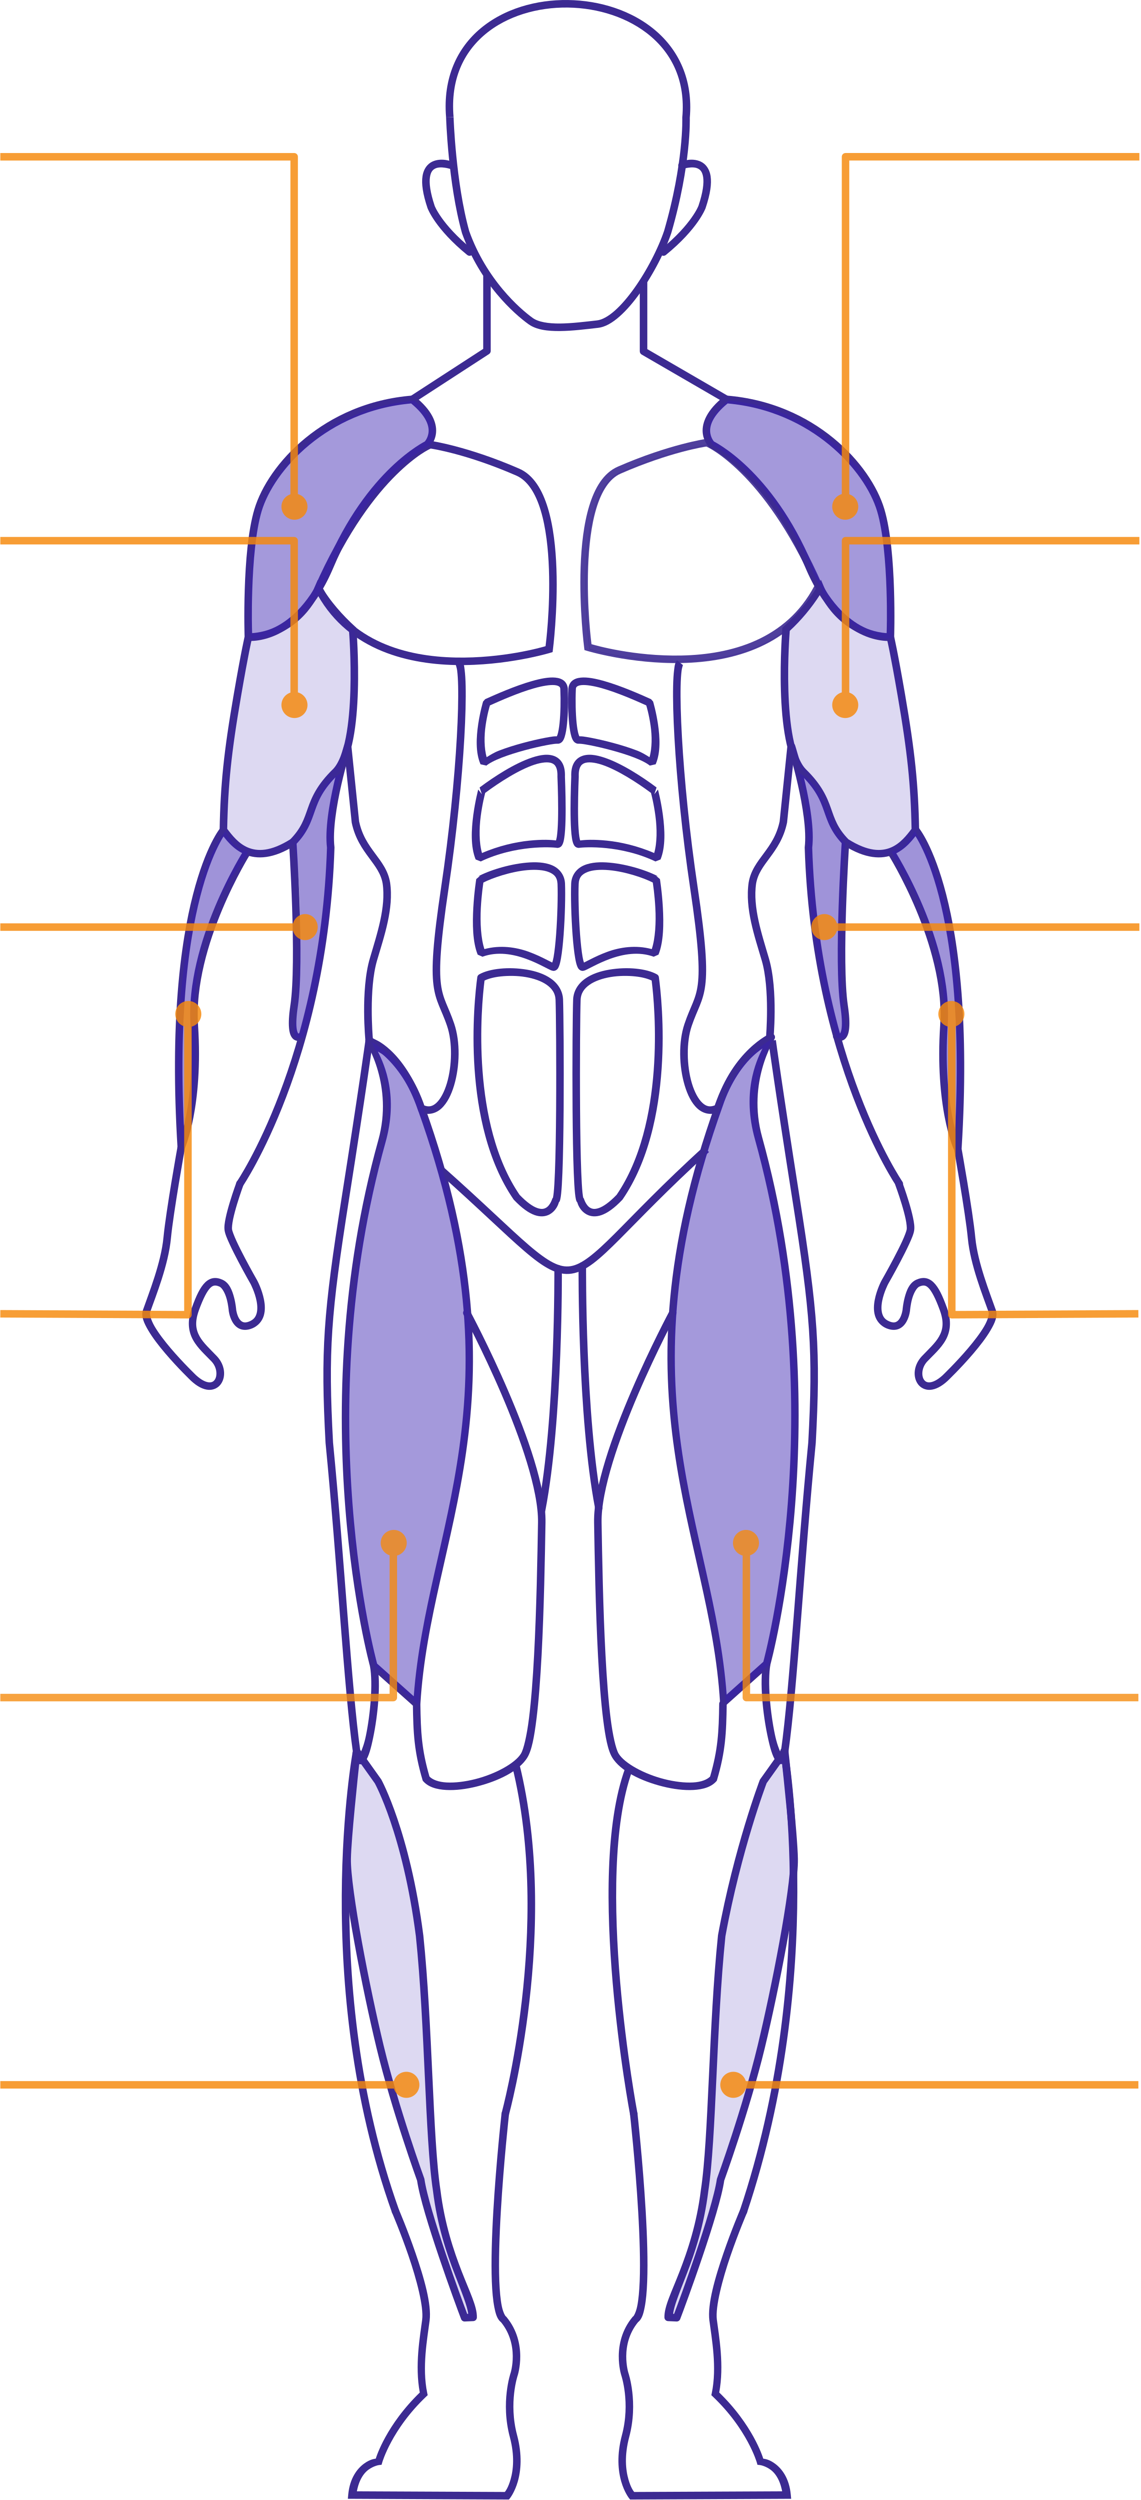 <svg width="390" height="854" viewBox="0 0 390 854" fill="none" xmlns="http://www.w3.org/2000/svg">
<path d="M194.129 0.005C183.217 -0.14 172.28 3.011 164.281 9.679C156.306 16.326 151.356 26.544 152.469 40.031L155.031 39.924C153.939 27.096 158.505 17.836 165.921 11.655C173.337 5.474 183.704 2.442 194.096 2.58C204.488 2.717 214.864 6.026 222.297 12.3C229.73 18.575 234.296 27.734 233.215 40.038L233.208 40.112V40.193C233.208 40.193 233.754 55.526 227.01 78.781C224.983 84.785 221.118 92.36 216.771 98.465C214.597 101.519 212.299 104.206 210.096 106.149C207.892 108.091 205.783 109.241 204.133 109.429C199.965 109.904 195.432 110.467 191.434 110.505C187.435 110.543 184.016 109.991 182.129 108.636C177.694 105.449 166.298 95.481 160.375 78.902C155.747 62.271 155.039 40.099 155.037 40.031C155.037 40.031 155.037 39.991 155.037 39.991L152.469 40.031C152.47 40.046 152.468 40.058 152.469 40.072V40.092C152.471 40.111 152.467 40.127 152.469 40.146H152.476C152.48 40.27 153.134 62.525 157.908 79.641L157.921 79.689L157.935 79.729C164.093 97.009 175.833 107.279 180.63 110.727C183.362 112.689 187.235 113.12 191.454 113.08C195.673 113.039 200.275 112.457 204.422 111.984C206.928 111.698 209.378 110.211 211.796 108.078C214.215 105.946 216.606 103.126 218.862 99.957C223.374 93.62 227.325 85.909 229.457 79.588L229.464 79.561L229.471 79.534C236.274 56.095 235.784 40.483 235.777 40.26V40.24C236.916 27.195 231.944 17.072 223.958 10.331C215.968 3.586 205.042 0.15 194.13 0.005L194.129 0.005Z" fill="#3C2A92"/>
<path d="M166.425 93.08C166.086 93.086 165.763 93.225 165.526 93.468C165.29 93.712 165.158 94.038 165.162 94.377V119.171L140.261 135.325C140.118 135.417 139.995 135.535 139.899 135.674C139.802 135.814 139.734 135.97 139.698 136.136C139.663 136.301 139.66 136.472 139.69 136.639C139.721 136.805 139.784 136.964 139.876 137.106C139.968 137.249 140.087 137.371 140.227 137.467C140.367 137.563 140.524 137.63 140.689 137.665C140.855 137.7 141.026 137.702 141.192 137.671C141.359 137.64 141.518 137.576 141.659 137.483L167.145 120.945C167.324 120.829 167.471 120.67 167.573 120.482C167.676 120.294 167.729 120.084 167.73 119.87V94.377C167.731 94.206 167.699 94.036 167.633 93.878C167.568 93.719 167.472 93.575 167.351 93.454C167.229 93.333 167.085 93.238 166.926 93.174C166.767 93.109 166.597 93.078 166.425 93.08Z" fill="#3C2A92"/>
<path d="M219.951 95.258C219.782 95.26 219.615 95.295 219.459 95.362C219.304 95.429 219.163 95.525 219.045 95.647C218.927 95.768 218.834 95.911 218.771 96.068C218.709 96.225 218.678 96.393 218.68 96.562V119.997C218.681 120.223 218.741 120.444 218.855 120.638C218.968 120.833 219.13 120.995 219.326 121.107L247.635 137.517C247.781 137.61 247.945 137.672 248.116 137.7C248.287 137.728 248.462 137.721 248.631 137.68C248.799 137.639 248.958 137.564 249.096 137.46C249.235 137.355 249.351 137.224 249.438 137.074C249.524 136.924 249.58 136.758 249.601 136.585C249.621 136.413 249.607 136.239 249.559 136.072C249.51 135.906 249.428 135.751 249.319 135.616C249.209 135.482 249.073 135.372 248.919 135.292L221.255 119.258V96.562C221.258 96.39 221.226 96.22 221.161 96.06C221.096 95.901 221 95.756 220.879 95.635C220.757 95.513 220.612 95.417 220.453 95.352C220.294 95.288 220.123 95.256 219.951 95.258Z" fill="#3C2A92"/>
<path d="M141.363 135.083L140.859 135.123C110.76 137.529 91.588 158.507 86.97 173.879C84.76 181.238 83.953 192.112 83.656 201.227C83.36 210.342 83.602 217.671 83.602 217.671L83.636 218.78L84.739 218.908C84.739 218.908 89.375 219.419 95.246 216.488C101.117 213.557 108.326 207.198 113.969 193.846C120.683 177.96 128.872 167.74 135.36 161.49C141.848 155.24 146.533 153.012 146.533 153.012L146.728 152.918L146.883 152.77C146.883 152.77 148.847 150.821 149.061 147.621C149.275 144.421 147.714 140.096 141.76 135.392L141.363 135.083ZM140.53 137.812C145.573 141.971 146.645 145.268 146.499 147.446C146.349 149.702 145.074 150.935 145.074 150.935L145.424 150.693C145.424 150.693 140.29 153.169 133.572 159.641C126.853 166.113 118.447 176.638 111.595 192.851C106.142 205.753 99.399 211.542 94.096 214.188C89.983 216.242 87.399 216.338 86.177 216.313C86.147 215.295 85.96 209.625 86.231 201.308C86.524 192.283 87.375 181.462 89.431 174.619C93.634 160.624 111.874 140.357 140.53 137.812H140.53Z" fill="#3C2A92"/>
<path d="M146.849 150.545L146.519 150.686C146.519 150.686 141.128 153.006 133.673 160.347C126.217 167.687 116.562 180.103 107.616 200.421L107.374 200.979L107.649 201.523C117.811 221.437 138.148 226.799 155.642 227.163C173.137 227.528 188.086 222.982 188.086 222.982L188.879 222.74L188.986 221.92C188.986 221.92 190.695 208.628 190.196 194.33C189.947 187.181 189.154 179.77 187.272 173.564C185.39 167.357 182.389 162.222 177.484 160.085C159.827 152.39 147.198 150.592 147.198 150.592L146.849 150.545ZM147.225 153.221C147.773 153.301 159.482 155.045 176.462 162.444C180.316 164.124 183.038 168.459 184.812 174.31C186.586 180.161 187.383 187.398 187.628 194.417C188.103 208.007 186.572 219.923 186.472 220.723C185.214 221.092 171.932 224.933 155.696 224.595C138.853 224.244 120.016 219.208 110.305 200.837C119.036 181.24 128.351 169.195 135.474 162.182C142.367 155.396 146.819 153.399 147.225 153.221Z" fill="#3C2A92"/>
<path d="M157.827 225.529L155.831 227.149C155.697 226.985 156.103 227.845 156.268 229.126C156.432 230.407 156.541 232.188 156.59 234.376C156.689 238.753 156.544 244.756 156.147 251.835C155.351 265.993 153.557 284.478 150.768 303.162C147.969 321.925 147.437 330.734 148.167 336.5C148.896 342.266 150.869 344.722 152.819 350.476C154.69 356 154.517 364.071 152.752 370.006C151.869 372.973 150.582 375.39 149.175 376.701C147.868 377.92 146.619 378.219 144.94 377.575C141.521 368.011 137.121 362.08 133.451 358.691C130.154 355.648 128.101 355.016 127.448 354.772C127.372 353.874 126.036 337.736 128.866 328.117C131.364 319.627 134.605 310.418 133.35 301.488V301.475L133.343 301.461C132.66 297.314 130.365 294.418 128.153 291.431C125.947 288.45 123.767 285.344 122.748 280.56L120.113 254.853L117.558 255.115L120.214 281.004L120.227 281.071C121.353 286.391 123.844 289.932 126.083 292.957C128.318 295.976 130.236 298.453 130.802 301.864C131.931 309.929 128.919 318.822 126.399 327.39C123.203 338.254 124.906 355.551 124.906 355.551L124.987 356.398L125.8 356.654C125.8 356.654 128.243 357.392 131.703 360.586C135.163 363.781 139.504 369.392 142.835 379.101L143.017 379.618L143.521 379.854C146.224 381.092 148.973 380.401 150.923 378.583C152.872 376.765 154.255 373.978 155.219 370.738C157.146 364.258 157.373 355.915 155.252 349.656C153.21 343.626 151.389 341.457 150.721 336.177C150.053 330.896 150.52 322.236 153.309 303.545C156.11 284.775 157.913 266.224 158.714 251.975C159.115 244.851 159.266 238.809 159.165 234.322C159.114 232.078 159 230.227 158.815 228.796C158.631 227.364 158.56 226.43 157.827 225.529L157.827 225.529Z" fill="#3C2A92"/>
<path d="M108.617 198.061L107.609 200.434C107.609 200.434 101.049 215.915 84.853 216.347L83.871 216.373L83.636 217.328C83.636 217.328 82.508 221.996 79.885 237.207C76.492 256.879 75.348 268.001 75.064 283.526L75.058 283.976L75.326 284.326C77.008 286.541 79.535 290.064 83.676 291.835C87.817 293.606 93.464 293.412 100.752 288.803L100.873 288.723L100.98 288.615C105.248 284.272 106.372 280.516 107.662 276.878C108.953 273.239 110.412 269.607 115.636 264.535L115.649 264.528L115.656 264.514C118.269 261.873 119.74 257.501 120.731 252.407C121.723 247.312 122.168 241.474 122.331 235.929C122.659 224.84 121.841 214.921 121.841 214.921L121.8 214.417L121.424 214.074C117.124 210.166 112.796 205.301 109.908 200.293L108.617 198.061ZM108.893 203.022C111.792 207.584 115.436 211.931 119.286 215.486C119.313 215.815 120.073 225.125 119.757 235.856C119.596 241.315 119.152 247.043 118.204 251.916C117.256 256.789 115.736 260.783 113.827 262.713C108.344 268.044 106.555 272.296 105.236 276.017C103.93 279.7 103.042 282.764 99.239 286.686C92.5 290.903 88.006 290.893 84.691 289.475C81.505 288.113 79.338 285.317 77.659 283.109C77.956 267.949 79.074 257.039 82.419 237.644C84.943 223.012 85.926 218.96 86.002 218.639C101.304 217.545 107.682 205.551 108.893 203.022Z" fill="#3C2A92"/>
<path d="M76.335 282.249C76.149 282.253 75.966 282.298 75.798 282.381C75.631 282.463 75.484 282.581 75.367 282.726C75.367 282.726 74.018 284.35 72.221 287.956C70.424 291.562 68.112 297.231 65.969 305.543C61.681 322.166 58.078 349.379 60.671 391.949C60.682 392.118 60.725 392.283 60.8 392.434C60.874 392.586 60.978 392.722 61.104 392.833C61.231 392.945 61.379 393.031 61.538 393.085C61.698 393.14 61.867 393.163 62.036 393.152C62.205 393.142 62.369 393.098 62.521 393.024C62.673 392.949 62.809 392.846 62.92 392.719C63.032 392.592 63.118 392.445 63.172 392.285C63.227 392.125 63.25 391.956 63.239 391.788C60.658 349.428 64.251 322.484 68.456 306.181C70.558 298.03 72.816 292.539 74.526 289.106C76.237 285.672 77.337 284.373 77.337 284.373C77.499 284.185 77.603 283.954 77.636 283.707C77.67 283.461 77.631 283.21 77.525 282.986C77.419 282.761 77.251 282.572 77.039 282.441C76.828 282.31 76.583 282.243 76.335 282.249V282.249Z" fill="#3C2A92"/>
<path d="M118.829 253.684C118.556 253.687 118.291 253.776 118.072 253.939C117.853 254.102 117.692 254.331 117.612 254.592C117.612 254.592 115.793 260.293 114.156 267.493C112.52 274.692 111.023 283.357 111.77 289.657L111.763 289.462C109.505 361.757 80.933 403.639 80.933 403.639C80.838 403.779 80.771 403.936 80.736 404.101C80.701 404.266 80.699 404.437 80.731 404.603C80.762 404.769 80.826 404.927 80.918 405.069C81.01 405.21 81.13 405.332 81.269 405.428C81.409 405.523 81.565 405.59 81.731 405.625C81.896 405.659 82.067 405.661 82.233 405.63C82.399 405.599 82.557 405.535 82.699 405.443C82.84 405.35 82.962 405.231 83.057 405.091C83.057 405.091 112.053 362.485 114.331 289.543C114.333 289.48 114.331 289.417 114.324 289.354C113.66 283.751 115.053 275.148 116.664 268.064C118.274 260.979 120.059 255.371 120.059 255.371C120.122 255.178 120.139 254.971 120.107 254.77C120.076 254.568 119.996 254.377 119.876 254.212C119.756 254.047 119.598 253.913 119.416 253.822C119.234 253.73 119.032 253.683 118.828 253.684L118.829 253.684Z" fill="#3C2A92"/>
<path d="M61.908 390.564C61.611 390.574 61.328 390.687 61.104 390.883C60.881 391.079 60.733 391.347 60.685 391.64C60.685 391.64 56.735 413.588 55.871 422.692C55.054 431.311 50.889 441.661 48.886 447.39C48.124 449.572 49.186 451.903 50.668 454.429C52.15 456.955 54.261 459.678 56.423 462.221C60.747 467.306 65.296 471.653 65.296 471.653L65.31 471.666L65.317 471.673C67.413 473.594 69.36 474.578 71.159 474.732C72.958 474.886 74.555 474.075 75.475 472.803C77.314 470.258 76.921 466.236 74.184 463.304V463.297H74.177C71.864 460.858 69.555 458.816 68.261 456.52C66.967 454.224 66.501 451.705 67.959 447.653C69.487 443.405 70.84 440.931 71.918 439.882C72.457 439.357 72.868 439.177 73.303 439.122C73.738 439.067 74.272 439.153 74.984 439.465C75.951 439.889 76.977 441.81 77.505 443.794C78.033 445.778 78.17 447.606 78.17 447.606L78.177 447.633V447.654C78.177 447.654 78.365 449.658 79.414 451.499C79.939 452.42 80.716 453.358 81.888 453.879C83.061 454.401 84.551 454.406 86.144 453.765C88.302 452.896 89.618 451.229 90.157 449.422C90.696 447.615 90.577 445.697 90.238 443.936C89.559 440.415 87.932 437.389 87.932 437.389L87.918 437.375L87.912 437.354C87.912 437.354 85.875 433.798 83.77 429.805C82.718 427.808 81.65 425.702 80.819 423.896C79.989 422.09 79.4 420.486 79.313 419.936C79.231 419.416 79.352 418.019 79.683 416.433C80.014 414.847 80.518 413.01 81.041 411.284C82.086 407.832 83.199 404.817 83.199 404.817C83.269 404.656 83.305 404.484 83.306 404.309C83.307 404.134 83.272 403.961 83.204 403.8C83.135 403.639 83.035 403.493 82.909 403.373C82.782 403.252 82.632 403.158 82.468 403.097C82.304 403.036 82.13 403.009 81.955 403.018C81.78 403.027 81.609 403.072 81.453 403.149C81.296 403.226 81.156 403.335 81.043 403.468C80.929 403.601 80.844 403.755 80.792 403.923C80.792 403.923 79.653 407.004 78.581 410.544C78.044 412.315 77.519 414.196 77.162 415.902C76.805 417.608 76.572 419.074 76.772 420.339C76.967 421.575 77.617 423.095 78.48 424.971C79.343 426.848 80.426 428.981 81.491 431.001C83.612 435.025 85.641 438.566 85.659 438.598C85.659 438.598 87.125 441.386 87.71 444.42C88.002 445.936 88.055 447.486 87.696 448.689C87.338 449.891 86.686 450.781 85.189 451.384C84.074 451.834 83.43 451.755 82.93 451.532C82.43 451.31 81.997 450.845 81.646 450.228C80.944 448.995 80.732 447.378 80.732 447.378C80.729 447.334 80.587 445.361 79.992 443.129C79.391 440.872 78.44 438.176 76.019 437.112C75.037 436.681 74.019 436.437 72.981 436.568C71.942 436.699 70.96 437.226 70.123 438.04C68.449 439.669 67.122 442.398 65.545 446.779C63.898 451.358 64.423 454.941 66.023 457.778C67.622 460.615 70.112 462.743 72.315 465.065C74.304 467.202 74.299 470.04 73.391 471.297C72.936 471.926 72.373 472.256 71.374 472.171C70.374 472.086 68.886 471.452 67.058 469.778C67.038 469.757 62.585 465.501 58.379 460.554C56.271 458.075 54.236 455.426 52.886 453.126C51.537 450.826 51.088 448.883 51.313 448.238C53.263 442.66 57.557 432.176 58.433 422.941C59.263 414.19 63.219 392.097 63.219 392.097C63.257 391.907 63.251 391.711 63.201 391.523C63.152 391.335 63.061 391.161 62.935 391.014C62.809 390.866 62.651 390.749 62.473 390.672C62.295 390.594 62.102 390.557 61.908 390.565L61.908 390.564Z" fill="#3C2A92"/>
<path d="M240.596 391.619C226.307 404.611 216.897 414.606 210.022 421.468C203.146 428.33 198.814 431.902 195.057 432.493C193.178 432.788 191.343 432.435 189.067 431.283C186.791 430.131 184.125 428.17 180.859 425.374C174.326 419.781 165.375 410.906 151.696 398.766L149.988 400.688C163.619 412.786 172.521 421.613 179.191 427.323C182.527 430.179 185.304 432.266 187.904 433.582C190.504 434.898 192.982 435.423 195.454 435.034C200.397 434.257 204.909 430.197 211.837 423.283C218.764 416.369 228.111 406.45 242.331 393.522L240.596 391.619Z" fill="#3C2A92"/>
<path d="M126.083 354.148C125.861 354.165 125.647 354.241 125.463 354.366C125.278 354.491 125.13 354.662 125.032 354.862C124.933 355.062 124.889 355.284 124.902 355.507C124.915 355.729 124.986 355.944 125.108 356.131C125.108 356.131 134.532 370.678 129.31 389.442C102.966 484.092 126.486 569.266 126.486 569.266C126.552 569.504 126.685 569.719 126.869 569.884L141.552 582.98C141.732 583.14 141.954 583.247 142.193 583.287C142.431 583.327 142.676 583.299 142.899 583.206C143.122 583.114 143.314 582.96 143.454 582.763C143.594 582.566 143.676 582.334 143.689 582.092C147.178 523.792 181.34 478.953 145.262 378.248C142.207 369.087 137.621 363.09 133.773 359.398C129.921 355.701 126.708 354.255 126.708 354.255C126.512 354.168 126.297 354.131 126.083 354.148V354.148ZM129.142 359.156C130.241 359.893 130.374 359.701 131.992 361.253C135.58 364.696 139.917 370.322 142.836 379.089C142.838 379.098 142.84 379.107 142.842 379.116C178.141 477.648 145.772 521.504 141.424 579.417L128.893 568.245C128.625 567.266 105.812 483.466 131.79 390.128C136.126 374.55 131.608 364.006 129.142 359.157L129.142 359.156Z" fill="#3C2A92"/>
<path d="M159.548 447.162C159.325 447.163 159.106 447.223 158.913 447.334C158.72 447.446 158.559 447.606 158.447 447.799C158.334 447.991 158.273 448.21 158.271 448.433C158.268 448.656 158.324 448.876 158.432 449.071C158.432 449.071 164.912 461.148 171.34 476.103C177.768 491.057 184.082 508.986 183.891 520.062C183.691 531.636 183.393 549.51 182.546 565.467C182.123 573.446 181.56 580.942 180.812 586.912C180.064 592.883 178.994 597.437 178.082 598.959C176.081 602.3 169.287 605.988 162.398 607.719C158.954 608.585 155.487 609.007 152.637 608.848C149.873 608.695 147.858 607.922 146.795 606.825C144.115 597.573 143.823 591.691 143.689 581.998C143.695 581.824 143.665 581.651 143.602 581.488C143.539 581.326 143.443 581.179 143.321 581.054C143.199 580.93 143.053 580.832 142.892 580.766C142.731 580.7 142.558 580.667 142.384 580.67C142.21 580.673 142.038 580.711 141.879 580.782C141.72 580.853 141.578 580.956 141.46 581.084C141.341 581.211 141.251 581.362 141.192 581.526C141.134 581.69 141.11 581.865 141.121 582.038C141.258 591.931 141.53 598.203 144.415 607.981L144.503 608.257L144.691 608.472C146.45 610.445 149.284 611.238 152.496 611.416C155.708 611.595 159.38 611.129 163.024 610.213C170.311 608.382 177.498 604.939 180.287 600.284C181.771 597.808 182.598 593.311 183.36 587.235C184.121 581.159 184.682 573.615 185.108 565.602C185.958 549.575 186.259 531.675 186.459 520.103C186.667 508.033 180.176 490.157 173.699 475.088C167.222 460.019 160.698 447.854 160.698 447.854C160.588 447.644 160.423 447.468 160.22 447.346C160.018 447.224 159.785 447.16 159.548 447.162Z" fill="#3C2A92"/>
<path d="M190.735 432.09C190.394 432.097 190.071 432.24 189.835 432.485C189.599 432.731 189.471 433.06 189.477 433.401C189.477 433.401 189.828 484.589 183.891 515.464C183.848 515.634 183.84 515.811 183.868 515.984C183.896 516.157 183.958 516.322 184.052 516.47C184.146 516.618 184.27 516.745 184.414 516.843C184.559 516.942 184.723 517.01 184.895 517.043C185.067 517.076 185.244 517.073 185.415 517.035C185.586 516.998 185.747 516.925 185.889 516.823C186.032 516.72 186.151 516.59 186.241 516.439C186.331 516.289 186.389 516.122 186.412 515.948C192.451 484.54 192.052 433.381 192.052 433.381C192.053 433.209 192.019 433.038 191.953 432.88C191.887 432.721 191.789 432.577 191.666 432.457C191.543 432.336 191.398 432.242 191.238 432.179C191.078 432.116 190.907 432.086 190.735 432.09Z" fill="#3C2A92"/>
<path d="M121.841 596.888C121.544 596.899 121.26 597.012 121.037 597.208C120.814 597.404 120.666 597.671 120.617 597.964C120.617 597.964 106.02 677.469 133.968 755.738C134.025 755.897 134.112 756.044 134.225 756.169C134.339 756.295 134.475 756.397 134.628 756.47C134.781 756.543 134.946 756.585 135.115 756.593C135.284 756.602 135.453 756.578 135.612 756.521C135.772 756.465 135.918 756.377 136.044 756.264C136.169 756.151 136.272 756.014 136.344 755.861C136.417 755.709 136.459 755.543 136.468 755.374C136.476 755.206 136.452 755.037 136.395 754.877C108.727 677.396 123.145 598.421 123.145 598.421C123.182 598.231 123.176 598.036 123.127 597.848C123.078 597.661 122.988 597.488 122.863 597.34C122.737 597.193 122.58 597.076 122.403 596.998C122.226 596.919 122.034 596.882 121.841 596.888Z" fill="#3C2A92"/>
<path d="M124.913 355.257C124.913 355.257 122.751 371.199 116.759 409.199C110.534 448.672 109.577 461.31 111.273 492.896V492.924L111.28 492.958C115.228 533.389 117.567 576.907 120.611 598.376C120.851 600.073 121.017 601.11 121.774 601.993C122.152 602.434 123.024 602.793 123.683 602.584C124.342 602.375 124.658 601.961 124.94 601.556C126.07 599.934 126.825 597.095 127.596 593.347C129.137 585.853 130.192 575.325 128.994 568.695L126.459 569.153C127.52 575.021 126.57 585.59 125.081 592.83C124.491 595.699 123.827 597.346 123.293 598.584C123.224 598.292 123.206 598.391 123.152 598.013C120.152 576.854 117.793 533.253 113.841 492.763C112.15 461.264 113.082 449.027 119.3 409.597C125.295 371.582 127.461 355.608 127.461 355.608L124.913 355.257Z" fill="#3C2A92"/>
<path d="M172.697 720.767C172.379 720.769 172.073 720.889 171.839 721.104C171.604 721.319 171.457 721.613 171.427 721.93C171.427 721.93 169.601 738.302 168.617 755.294C168.125 763.79 167.841 772.439 168.106 779.321C168.238 782.762 168.507 785.753 168.973 788.114C169.439 790.475 169.94 792.278 171.386 793.311L171.144 793.082C177.644 800.926 174.513 810.581 174.513 810.581C174.501 810.612 171.1 820.608 174.257 832.43C175.974 838.859 175.438 843.698 174.513 846.931C173.682 849.831 172.772 850.916 172.556 851.199L121.988 850.977C122.701 847.135 124.306 844.781 125.975 843.576C127.874 842.204 129.572 842.009 129.572 842.009L130.419 841.915L130.661 841.095C130.661 841.095 133.897 829.812 145.666 818.628L146.183 818.137L146.035 817.431C144.192 808.679 146.066 798.746 146.849 792.652C147.572 787.014 144.853 777.825 142.076 769.727C139.299 761.63 136.361 754.796 136.361 754.796C136.3 754.634 136.206 754.485 136.086 754.36C135.966 754.234 135.821 754.135 135.661 754.067C135.501 753.999 135.329 753.964 135.156 753.964C134.982 753.965 134.81 754 134.65 754.069C134.491 754.138 134.347 754.238 134.227 754.364C134.107 754.49 134.014 754.639 133.953 754.802C133.893 754.964 133.866 755.138 133.874 755.311C133.882 755.485 133.926 755.655 134.002 755.811C134.002 755.811 136.901 762.57 139.642 770.561C142.383 778.552 144.862 787.952 144.301 792.322C143.561 798.084 141.744 807.969 143.487 817.23C132.106 828.265 128.691 838.98 128.435 839.818C127.81 839.929 126.469 840.048 124.469 841.492C122.049 843.24 119.533 846.537 119.024 852.14L118.896 853.532L173.948 853.781L174.338 853.297C174.338 853.297 175.944 851.277 176.986 847.636C178.029 843.995 178.573 838.635 176.738 831.764C173.787 820.717 176.953 811.394 176.953 811.394V811.388L176.96 811.374C176.96 811.374 180.547 800.395 173.128 791.441L173.02 791.313L172.886 791.213C172.652 791.046 171.916 789.75 171.494 787.616C171.073 785.482 170.803 782.584 170.674 779.219C170.415 772.491 170.695 763.893 171.185 755.441C172.164 738.538 173.982 722.211 173.982 722.211C174.004 722.03 173.988 721.845 173.934 721.671C173.879 721.496 173.789 721.335 173.667 721.198C173.545 721.061 173.396 720.952 173.229 720.877C173.062 720.803 172.881 720.765 172.698 720.766L172.697 720.767Z" fill="#3C2A92"/>
<path d="M176.2 601.547C176.011 601.558 175.826 601.611 175.659 601.702C175.492 601.793 175.347 601.92 175.236 602.074C175.124 602.228 175.047 602.404 175.012 602.591C174.976 602.778 174.983 602.97 175.031 603.154C188.723 658.54 171.461 721.728 171.461 721.728C171.416 721.891 171.403 722.061 171.424 722.229C171.445 722.396 171.498 722.559 171.582 722.706C171.665 722.853 171.776 722.982 171.91 723.086C172.043 723.19 172.195 723.266 172.358 723.311C172.521 723.356 172.691 723.369 172.859 723.348C173.027 723.327 173.189 723.274 173.336 723.19C173.483 723.107 173.612 722.996 173.716 722.862C173.82 722.729 173.897 722.577 173.942 722.414C173.942 722.414 191.453 658.856 177.531 602.542C177.463 602.246 177.292 601.983 177.048 601.801C176.804 601.618 176.504 601.529 176.2 601.547Z" fill="#3C2A92"/>
<path d="M216.583 720.767C216.403 720.771 216.227 720.813 216.064 720.89C215.902 720.967 215.757 721.077 215.64 721.214C215.523 721.35 215.436 721.509 215.384 721.681C215.332 721.853 215.317 722.034 215.339 722.212C215.339 722.212 217.157 738.539 218.136 755.442C218.625 763.894 218.906 772.492 218.647 779.22C218.517 782.585 218.248 785.483 217.827 787.617C217.405 789.751 216.675 791.047 216.442 791.214L216.301 791.314L216.193 791.442C208.774 800.396 212.361 811.375 212.361 811.375L212.368 811.389V811.395C212.368 811.395 215.534 820.718 212.583 831.765C210.748 838.636 211.299 843.996 212.341 847.637C213.384 851.278 214.983 853.298 214.983 853.298L215.373 853.782L270.425 853.533L270.297 852.141C269.788 846.538 267.272 843.241 264.852 841.493C262.852 840.049 261.511 839.93 260.885 839.819C260.63 838.98 257.22 828.261 245.834 817.224C247.575 807.966 245.767 798.084 245.027 792.323C244.466 787.953 246.938 778.553 249.679 770.562C252.42 762.571 255.326 755.812 255.326 755.812C255.393 755.657 255.428 755.49 255.43 755.321C255.432 755.152 255.401 754.984 255.338 754.827C255.276 754.67 255.183 754.527 255.064 754.406C254.946 754.285 254.806 754.188 254.65 754.122C254.495 754.055 254.328 754.019 254.159 754.017C253.99 754.015 253.822 754.046 253.665 754.109C253.508 754.172 253.365 754.265 253.244 754.383C253.123 754.501 253.026 754.642 252.959 754.797C252.959 754.797 250.022 761.631 247.245 769.728C244.468 777.826 241.749 787.015 242.472 792.653C243.255 798.747 245.129 808.68 243.286 817.432L243.138 818.138L243.655 818.629C255.424 829.813 258.667 841.096 258.667 841.096L258.902 841.916L259.749 842.01C259.749 842.01 261.447 842.205 263.346 843.577C265.015 844.782 266.627 847.136 267.339 850.978L216.765 851.2C216.549 850.917 215.639 849.832 214.809 846.932C213.883 843.698 213.354 838.86 215.071 832.431C218.228 820.609 214.82 810.614 214.809 810.582C214.809 810.582 211.677 800.927 218.177 793.083L217.935 793.312C219.381 792.279 219.888 790.476 220.355 788.115C220.821 785.754 221.083 782.763 221.215 779.322C221.48 772.44 221.198 763.791 220.704 755.295C219.72 738.303 217.894 721.931 217.894 721.931C217.863 721.607 217.711 721.307 217.468 721.091C217.224 720.875 216.908 720.76 216.583 720.768L216.583 720.767Z" fill="#3C2A92"/>
<path d="M214.815 603.12C214.563 603.137 214.322 603.227 214.121 603.381C213.92 603.534 213.769 603.742 213.686 603.981C206.777 622.926 207.284 652.39 209.41 677.244C211.536 702.098 215.353 722.306 215.353 722.306C215.384 722.472 215.448 722.63 215.54 722.772C215.633 722.913 215.752 723.035 215.892 723.13C216.031 723.225 216.188 723.292 216.354 723.327C216.519 723.361 216.69 723.363 216.856 723.332C217.021 723.3 217.18 723.236 217.321 723.144C217.462 723.052 217.584 722.932 217.679 722.793C217.775 722.653 217.841 722.496 217.876 722.331C217.91 722.165 217.912 721.995 217.881 721.829C217.881 721.829 214.085 701.734 211.972 677.022C209.858 652.311 209.503 622.951 216.099 604.862C216.176 604.66 216.201 604.443 216.172 604.23C216.143 604.016 216.06 603.814 215.933 603.64C215.805 603.467 215.636 603.329 215.44 603.238C215.245 603.147 215.03 603.106 214.815 603.12Z" fill="#3C2A92"/>
<path d="M247.877 135.083L247.48 135.392C241.526 140.096 239.959 144.421 240.173 147.621C240.386 150.821 242.357 152.77 242.357 152.77L242.512 152.918L242.7 153.012C242.7 153.012 247.392 155.24 253.88 161.49C260.368 167.74 268.558 177.96 275.271 193.846C280.915 207.198 288.116 213.557 293.987 216.488C299.859 219.419 304.502 218.908 304.502 218.908L305.597 218.78L305.632 217.671C305.632 217.671 305.874 210.342 305.578 201.227C305.282 192.112 304.481 181.238 302.271 173.879C297.653 158.507 278.481 137.529 248.382 135.123L247.877 135.083ZM248.704 137.812C277.36 140.357 295.599 160.624 299.802 174.619C301.858 181.462 302.716 192.283 303.009 201.308C303.28 209.625 303.086 215.295 303.056 216.313C301.832 216.338 299.247 216.24 295.137 214.188C289.835 211.542 283.091 205.753 277.638 192.851C270.786 176.638 262.38 166.113 255.662 159.641C248.943 153.169 243.816 150.693 243.816 150.693L244.159 150.935C244.159 150.935 242.891 149.702 242.741 147.446C242.595 145.268 243.661 141.971 248.704 137.812L248.704 137.812Z" fill="#3C2A92"/>
<path d="M242.223 151.809L242.209 151.816C242.209 151.816 229.765 153.577 212.24 161.214C207.838 163.133 204.974 167.884 203.144 173.92C201.314 179.956 200.514 187.284 200.267 194.37C199.772 208.544 201.47 221.758 201.47 221.758L201.477 221.799L201.511 221.806C201.511 221.806 216.305 226.293 233.572 225.933C250.839 225.574 270.588 220.362 280.489 200.959L280.503 200.938L280.496 200.912C271.606 180.724 262.041 168.454 254.701 161.228C247.361 154.001 242.237 151.816 242.237 151.816L242.223 151.809ZM242.209 151.923C242.23 151.932 247.31 154.099 254.626 161.301C261.952 168.514 271.5 180.774 280.381 200.931C270.499 220.27 250.804 225.466 233.564 225.825C216.348 226.184 201.629 221.72 201.578 221.704C201.574 221.666 199.888 208.512 200.381 194.37C200.628 187.289 201.419 179.975 203.245 173.953C205.071 167.932 207.93 163.214 212.287 161.315C229.787 153.689 242.19 151.926 242.209 151.923Z" fill="#3C2A92"/>
<path d="M231.406 225.53C230.674 226.431 230.602 227.365 230.418 228.797C230.233 230.228 230.126 232.079 230.075 234.323C229.974 238.81 230.125 244.852 230.526 251.976C231.327 266.225 233.123 284.776 235.924 303.546C238.713 322.238 239.187 330.897 238.519 336.178C237.851 341.458 236.024 343.627 233.981 349.657C231.86 355.916 232.094 364.259 234.021 370.739C234.985 373.979 236.361 376.766 238.31 378.584C240.26 380.402 243.016 381.093 245.719 379.855L246.216 379.619L246.398 379.102C249.729 369.393 254.07 363.782 257.53 360.587C260.99 357.393 263.433 356.655 263.433 356.655L264.253 356.399L264.327 355.552C264.327 355.552 266.031 338.255 262.834 327.391C260.314 318.823 257.302 309.93 258.431 301.865C258.998 298.454 260.915 295.978 263.15 292.958C265.389 289.933 267.88 286.392 269.006 281.072L269.027 281.005L271.682 255.116L269.121 254.854L266.485 280.561C265.467 285.346 263.294 288.451 261.087 291.432C258.876 294.419 256.573 297.315 255.89 301.462V301.476L255.884 301.489C254.629 310.419 257.87 319.628 260.368 328.118C263.197 337.737 261.862 353.875 261.786 354.773C261.13 355.018 259.084 355.651 255.789 358.692C252.119 362.081 247.712 368.012 244.294 377.576C242.615 378.22 241.372 377.921 240.065 376.702C238.659 375.391 237.365 372.974 236.482 370.007C234.717 364.072 234.55 356.001 236.421 350.477C238.371 344.723 240.337 342.267 241.067 336.501C241.796 330.735 241.272 321.926 238.472 303.163C235.684 284.479 233.89 265.994 233.094 251.836C232.696 244.757 232.545 238.754 232.643 234.377C232.693 232.189 232.808 230.408 232.973 229.127C233.138 227.846 233.537 226.986 233.403 227.15L231.406 225.53Z" fill="#3C2A92"/>
<path d="M280.616 198.061L279.326 200.293C276.438 205.301 272.109 210.166 267.81 214.074L267.433 214.417L267.393 214.921C267.393 214.921 266.582 224.84 266.909 235.93C267.073 241.474 267.518 247.312 268.509 252.407C269.5 257.501 270.965 261.873 273.578 264.514L273.592 264.528L273.599 264.535C278.822 269.607 280.288 273.239 281.578 276.878C282.868 280.516 283.987 284.272 288.254 288.615L288.361 288.723L288.489 288.803C295.776 293.413 301.417 293.606 305.558 291.835C309.698 290.065 312.226 286.541 313.907 284.326L314.183 283.977L314.169 283.526C313.886 268.001 312.749 256.879 309.356 237.207C306.732 221.996 305.598 217.328 305.598 217.328L305.369 216.374L304.381 216.347C288.185 215.915 281.625 200.434 281.625 200.434L280.616 198.061ZM280.348 203.029C281.564 205.568 287.939 217.549 303.238 218.639C303.315 218.96 304.298 223.012 306.821 237.644C310.167 257.042 311.278 267.952 311.574 283.116C309.897 285.323 307.732 288.114 304.549 289.475C301.235 290.893 296.734 290.903 289.995 286.686C286.191 282.764 285.304 279.7 283.998 276.017C282.678 272.295 280.893 268.046 275.406 262.713V262.706C273.499 260.775 271.977 256.786 271.03 251.916C270.082 247.043 269.638 241.315 269.477 235.855C269.16 225.125 269.921 215.815 269.948 215.486C273.796 211.932 277.449 207.589 280.348 203.029V203.029Z" fill="#3C2A92"/>
<path d="M327.291 390.564C327.1 390.561 326.911 390.602 326.737 390.682C326.564 390.762 326.41 390.879 326.288 391.026C326.166 391.173 326.078 391.345 326.03 391.53C325.983 391.715 325.977 391.909 326.014 392.096C326.014 392.096 329.97 414.189 330.801 422.94C331.677 432.175 335.977 442.659 337.927 448.237C338.152 448.882 337.696 450.825 336.347 453.125C334.997 455.425 332.962 458.074 330.854 460.553C326.649 465.5 322.202 469.757 322.182 469.777C320.354 471.451 318.859 472.084 317.859 472.17C316.86 472.255 316.298 471.925 315.843 471.296C314.934 470.039 314.936 467.201 316.925 465.064L316.932 465.057C319.133 462.737 321.62 460.611 323.218 457.776C324.817 454.939 325.342 451.356 323.695 446.778C322.118 442.397 320.784 439.668 319.11 438.039C318.273 437.224 317.291 436.698 316.253 436.567C315.215 436.435 314.196 436.68 313.214 437.111C310.793 438.174 309.842 440.871 309.241 443.128C308.647 445.36 308.505 447.333 308.502 447.377C308.502 447.377 308.29 448.994 307.587 450.227C307.236 450.843 306.803 451.309 306.303 451.531C305.804 451.754 305.167 451.832 304.051 451.383C302.554 450.78 301.902 449.89 301.544 448.687C301.185 447.485 301.231 445.935 301.523 444.418C302.108 441.385 303.573 438.597 303.573 438.597C303.591 438.566 305.621 435.024 307.741 431C308.806 428.979 309.89 426.846 310.753 424.97C311.616 423.093 312.265 421.573 312.461 420.338C312.661 419.073 312.426 417.607 312.071 415.901C311.714 414.195 311.195 412.313 310.659 410.543C309.587 407.002 308.447 403.921 308.447 403.921C308.389 403.763 308.299 403.617 308.184 403.493C308.07 403.369 307.931 403.269 307.778 403.199C307.624 403.128 307.458 403.089 307.289 403.082C307.12 403.076 306.952 403.103 306.794 403.161C306.635 403.22 306.49 403.31 306.366 403.424C306.242 403.539 306.142 403.678 306.071 403.831C306.001 403.985 305.961 404.151 305.955 404.32C305.948 404.488 305.975 404.657 306.034 404.815C306.034 404.815 307.153 407.83 308.199 411.283C308.721 413.009 309.225 414.846 309.557 416.432C309.888 418.018 310.002 419.415 309.92 419.935C309.833 420.485 309.251 422.088 308.42 423.894C307.59 425.7 306.521 427.807 305.469 429.803C303.365 433.796 301.328 437.353 301.328 437.353L301.314 437.374L301.307 437.387C301.307 437.387 299.68 440.414 299.002 443.935C298.662 445.696 298.537 447.614 299.076 449.421C299.614 451.228 300.931 452.894 303.089 453.764C304.682 454.405 306.172 454.4 307.344 453.878C308.517 453.356 309.301 452.419 309.825 451.498C310.874 449.656 311.055 447.653 311.055 447.653L311.062 447.632V447.605C311.062 447.605 311.2 445.777 311.728 443.793C312.256 441.809 313.282 439.888 314.249 439.464C314.961 439.151 315.494 439.066 315.929 439.121C316.364 439.176 316.775 439.356 317.314 439.88C318.393 440.93 319.745 443.404 321.274 447.652C322.732 451.703 322.266 454.223 320.971 456.519C319.677 458.815 317.369 460.857 315.055 463.295L315.049 463.302C312.311 466.235 311.918 470.257 313.758 472.801C314.678 474.074 316.275 474.884 318.074 474.731C319.873 474.577 321.819 473.593 323.916 471.672L323.923 471.665L323.936 471.651C323.936 471.651 328.486 467.305 332.81 462.219C334.972 459.677 337.083 456.954 338.565 454.428C340.047 451.902 341.116 449.571 340.353 447.389C338.351 441.659 334.179 431.31 333.361 422.69C332.498 413.586 328.548 391.638 328.548 391.638C328.499 391.34 328.345 391.068 328.116 390.871C327.886 390.675 327.594 390.565 327.291 390.563L327.291 390.564Z" fill="#3C2A92"/>
<path d="M263.541 352.991C263.385 353.001 263.232 353.04 263.091 353.105C263.091 353.105 259.884 354.555 256.032 358.261C252.18 361.967 247.584 367.983 244.529 377.185C208.47 478.124 242.62 523.068 246.109 581.514C246.122 581.756 246.203 581.99 246.343 582.188C246.484 582.386 246.677 582.541 246.901 582.634C247.126 582.727 247.372 582.754 247.611 582.713C247.85 582.672 248.073 582.564 248.254 582.401L262.929 569.272C263.114 569.107 263.247 568.892 263.312 568.653C263.312 568.653 286.831 483.261 260.489 388.372C255.266 369.558 264.697 354.974 264.697 354.974C264.827 354.774 264.898 354.543 264.904 354.305C264.91 354.067 264.849 353.832 264.729 353.626C264.609 353.421 264.435 353.253 264.225 353.14C264.015 353.028 263.778 352.976 263.541 352.991ZM260.67 358.006C258.207 362.857 253.676 373.435 258.015 389.064C283.993 482.643 261.173 566.653 260.906 567.631L248.375 578.831C244.027 520.773 211.658 476.802 246.956 378.019C246.961 378.01 246.965 378.001 246.97 377.992C249.888 369.202 254.225 363.561 257.814 360.109C259.434 358.55 259.571 358.744 260.671 358.005L260.67 358.006Z" fill="#3C2A92"/>
<path d="M199.031 431.135C198.69 431.137 198.364 431.274 198.125 431.516C197.886 431.758 197.752 432.085 197.753 432.426C197.753 432.426 197.355 483.715 203.394 515.202C203.416 515.376 203.475 515.543 203.564 515.693C203.654 515.843 203.774 515.974 203.916 516.076C204.058 516.179 204.22 516.251 204.391 516.289C204.562 516.327 204.739 516.329 204.911 516.296C205.083 516.263 205.246 516.195 205.391 516.097C205.536 515.998 205.659 515.871 205.753 515.724C205.847 515.576 205.91 515.41 205.938 515.237C205.965 515.064 205.958 514.888 205.914 514.718C199.978 483.763 200.328 432.446 200.328 432.446C200.331 432.274 200.3 432.103 200.236 431.943C200.173 431.784 200.077 431.639 199.956 431.516C199.835 431.394 199.691 431.297 199.532 431.232C199.373 431.166 199.202 431.133 199.031 431.135Z" fill="#3C2A92"/>
<path d="M152.389 54.653C151.089 54.456 149.383 54.452 147.777 55.198C146.171 55.943 144.798 57.612 144.416 60.172C144.033 62.733 144.48 66.19 146.13 71.103V71.117L146.137 71.13C146.137 71.13 146.832 72.993 148.846 75.843C150.86 78.692 154.23 82.633 159.69 87.083C159.954 87.299 160.294 87.4 160.634 87.366C160.973 87.331 161.286 87.163 161.501 86.898C161.717 86.633 161.819 86.294 161.784 85.954C161.749 85.614 161.581 85.302 161.316 85.086C156.03 80.777 152.821 77.02 150.943 74.364C149.068 71.711 148.558 70.266 148.557 70.263C148.557 70.263 148.557 70.256 148.557 70.256C146.993 65.584 146.672 62.456 146.957 60.549C147.242 58.636 147.963 57.94 148.859 57.523C150.653 56.691 153.679 57.644 153.679 57.644C153.838 57.704 154.006 57.732 154.175 57.727C154.343 57.721 154.509 57.683 154.663 57.613C154.817 57.543 154.956 57.444 155.072 57.321C155.187 57.198 155.277 57.053 155.337 56.895C155.396 56.737 155.424 56.569 155.419 56.4C155.413 56.231 155.375 56.065 155.305 55.911C155.236 55.757 155.136 55.618 155.013 55.503C154.89 55.387 154.745 55.297 154.587 55.238C154.587 55.238 153.688 54.849 152.389 54.653L152.389 54.653Z" fill="#3C2A92"/>
<path d="M234.916 54.653C233.616 54.85 232.718 55.238 232.718 55.238C232.554 55.293 232.403 55.38 232.273 55.494C232.144 55.609 232.039 55.748 231.965 55.904C231.89 56.06 231.848 56.229 231.84 56.401C231.833 56.574 231.86 56.746 231.921 56.908C231.981 57.07 232.074 57.218 232.193 57.343C232.312 57.468 232.455 57.568 232.613 57.637C232.772 57.706 232.942 57.742 233.115 57.743C233.288 57.744 233.459 57.711 233.619 57.645C233.619 57.645 236.645 56.691 238.439 57.524C239.335 57.94 240.062 58.636 240.348 60.549C240.633 62.458 240.313 65.586 238.748 70.263C238.747 70.266 238.237 71.711 236.361 74.364C234.483 77.02 231.275 80.777 225.988 85.086C225.857 85.193 225.748 85.325 225.668 85.474C225.588 85.623 225.538 85.786 225.521 85.954C225.503 86.122 225.52 86.292 225.568 86.454C225.617 86.616 225.697 86.767 225.803 86.898C225.91 87.029 226.042 87.138 226.191 87.218C226.34 87.299 226.503 87.349 226.671 87.366C226.839 87.383 227.009 87.367 227.171 87.318C227.333 87.27 227.484 87.19 227.615 87.083C233.075 82.633 236.444 78.692 238.459 75.843C240.473 72.994 241.168 71.13 241.168 71.13V71.117L241.175 71.103C242.824 66.19 243.272 62.733 242.889 60.172C242.507 57.612 241.127 55.943 239.521 55.198C237.915 54.452 236.216 54.456 234.916 54.653L234.916 54.653Z" fill="#3C2A92"/>
<path d="M189.834 231.459C187.579 231.243 184.841 231.78 181.888 232.615C175.982 234.284 169.303 237.258 165.821 238.827L165.121 239.627C165.121 239.627 164.085 243.055 163.447 247.398C162.81 251.741 162.486 257.023 164.241 261.058L166.257 261.516C167.184 260.712 169.154 259.692 171.528 258.773C173.902 257.854 176.696 256.989 179.407 256.258C182.118 255.528 184.753 254.929 186.802 254.538C187.827 254.342 188.705 254.198 189.363 254.114C190.021 254.03 190.58 254.053 190.419 254.027C191.206 254.158 191.944 253.662 192.294 253.2C192.645 252.737 192.844 252.235 193.027 251.653C193.392 250.49 193.634 248.989 193.814 247.25C194.171 243.796 194.25 239.444 194.096 235.667V235.66C194.117 234.452 193.67 233.315 192.845 232.595C192.019 231.873 190.961 231.566 189.834 231.459L189.834 231.459ZM189.592 234.02C190.396 234.097 190.903 234.314 191.152 234.531C191.4 234.748 191.534 234.963 191.521 235.613L191.528 235.694C191.681 239.37 191.6 243.696 191.259 246.988C191.089 248.634 190.841 250.03 190.574 250.88C190.463 251.231 190.367 251.405 190.305 251.512C189.914 251.506 189.559 251.5 189.041 251.566C188.302 251.66 187.38 251.814 186.318 252.017C184.195 252.422 181.517 253.03 178.742 253.778C175.967 254.526 173.1 255.412 170.601 256.38C168.834 257.064 167.614 257.854 166.345 258.638C165.457 255.529 165.455 251.413 165.989 247.775C166.549 243.958 167.327 241.407 167.461 240.951C171.018 239.354 177.172 236.619 182.587 235.089C185.398 234.294 187.985 233.866 189.592 234.02L189.592 234.02Z" fill="#3C2A92"/>
<path d="M189.686 258.343C187.43 257.38 184.705 257.81 181.773 258.787C175.909 260.74 168.993 265.193 163.931 268.985L164.704 271.297L163.461 269.677C163.461 269.677 162.412 273.572 161.766 278.457C161.121 283.343 160.801 289.222 162.58 293.576L164.321 294.255C170.206 291.454 176.283 290.202 181.114 289.704C185.945 289.206 189.698 289.493 190.318 289.603C190.844 289.697 191.439 289.46 191.749 289.173C192.06 288.886 192.212 288.589 192.341 288.292C192.599 287.698 192.74 287.032 192.865 286.222C193.117 284.601 193.242 282.441 193.302 280.017C193.423 275.199 193.26 269.391 193.101 265.308C193.164 263.556 192.933 262.098 192.354 260.904C191.775 259.711 190.814 258.824 189.686 258.343ZM188.677 260.709C189.289 260.97 189.709 261.341 190.042 262.027C190.375 262.713 190.586 263.755 190.533 265.22V265.314C190.692 269.372 190.852 275.21 190.734 279.949C190.675 282.319 190.542 284.424 190.324 285.825C190.23 286.434 190.118 286.83 190.029 287.082C188.52 286.875 185.523 286.668 180.852 287.149C176.223 287.626 170.48 288.904 164.751 291.378C163.736 287.901 163.753 283.045 164.314 278.793C164.9 274.357 165.75 271.218 165.854 270.827C170.756 267.189 177.392 262.957 182.587 261.227C185.242 260.342 187.454 260.187 188.677 260.709L188.677 260.709Z" fill="#3C2A92"/>
<path d="M179.972 294.665C173.642 295.232 166.828 297.501 163.434 299.351L164.052 299.196L162.782 300.279C162.782 300.279 162.078 304.665 161.78 310.04C161.483 315.415 161.509 321.749 163.279 326.08L164.913 326.799C170.056 324.913 175.438 325.926 179.844 327.526C182.047 328.325 183.993 329.262 185.518 330.033C186.28 330.419 186.936 330.759 187.488 331.028C188.039 331.297 188.405 331.51 188.987 331.613C189.664 331.733 190.277 331.317 190.546 330.994C190.816 330.672 190.951 330.361 191.084 330.013C191.352 329.317 191.548 328.456 191.736 327.405C192.113 325.302 192.413 322.471 192.644 319.371C193.107 313.17 193.291 305.954 193.128 301.785V301.771C192.967 298.715 191.103 296.552 188.637 295.532C186.171 294.513 183.136 294.382 179.972 294.665V294.665ZM180.2 297.226C183.132 296.964 185.837 297.154 187.656 297.906C189.475 298.657 190.444 299.715 190.56 301.905C190.715 305.884 190.536 313.082 190.083 319.176C189.855 322.227 189.555 325.016 189.209 326.954C189.06 327.783 188.899 328.351 188.758 328.783C188.679 328.747 188.703 328.765 188.617 328.722C188.118 328.478 187.46 328.134 186.681 327.74C185.123 326.953 183.079 325.96 180.725 325.105C176.431 323.546 171.015 322.72 165.579 324.191C164.385 320.627 164.077 315.09 164.348 310.181C164.614 305.373 165.141 302.062 165.236 301.448C168.268 299.895 174.552 297.732 180.2 297.226L180.2 297.226Z" fill="#3C2A92"/>
<path d="M170.963 330.873C168.104 331.156 165.567 331.82 163.784 332.829C163.61 332.927 163.461 333.063 163.349 333.227C163.237 333.392 163.165 333.58 163.138 333.777C161.996 342.196 157.679 383.659 175.521 409.676C175.562 409.734 175.607 409.788 175.656 409.838C178.414 412.727 180.71 414.327 182.748 415.048C184.787 415.769 186.606 415.524 187.911 414.779C190.191 413.476 190.852 411.315 191.017 410.718C191.102 410.611 191.215 410.496 191.259 410.409C191.402 410.127 191.453 409.903 191.514 409.636C191.638 409.103 191.731 408.435 191.817 407.586C191.99 405.888 192.127 403.495 192.24 400.594C192.467 394.793 192.593 386.975 192.651 378.887C192.766 362.71 192.613 345.544 192.456 341.368C192.456 341.363 192.456 341.358 192.456 341.354C192.302 338.32 190.65 335.918 188.355 334.295C186.059 332.672 183.131 331.715 180.066 331.203C177.001 330.69 173.822 330.59 170.963 330.873L170.963 330.873ZM171.165 333.529C173.805 333.252 176.837 333.268 179.642 333.737C182.447 334.206 185.039 335.099 186.869 336.393C188.699 337.687 189.775 339.269 189.888 341.482C190.037 345.458 190.198 362.724 190.082 378.866C190.025 386.94 189.897 394.752 189.672 400.5C189.56 403.374 189.424 405.732 189.262 407.323C189.181 408.119 189.088 408.734 189.013 409.058C189.006 409.085 189.013 409.068 189.006 409.092C188.859 409.247 188.753 409.437 188.697 409.644C188.697 409.644 188.032 411.748 186.634 412.548C185.934 412.947 185.077 413.141 183.608 412.622C182.159 412.109 180.13 410.762 177.592 408.124C160.96 383.757 164.447 344.01 165.619 334.928C166.9 334.32 168.771 333.78 171.165 333.53L171.165 333.529Z" fill="#3C2A92"/>
<path d="M198.519 231.459C197.392 231.567 196.334 231.873 195.508 232.595C194.683 233.315 194.236 234.452 194.257 235.66C194.257 235.663 194.257 235.665 194.257 235.667C194.103 239.444 194.182 243.796 194.539 247.25C194.719 248.989 194.961 250.49 195.326 251.654C195.509 252.235 195.708 252.738 196.059 253.2C196.409 253.662 197.147 254.158 197.934 254.027C197.774 254.054 198.332 254.03 198.99 254.114C199.648 254.198 200.526 254.342 201.551 254.538C203.6 254.929 206.235 255.528 208.946 256.259C211.657 256.989 214.451 257.854 216.825 258.773C219.199 259.692 221.169 260.712 222.095 261.516L224.112 261.059C225.867 257.023 225.543 251.741 224.906 247.398C224.268 243.055 223.232 239.627 223.232 239.627L222.532 238.827C219.05 237.259 212.371 234.284 206.465 232.615C203.512 231.78 200.774 231.243 198.519 231.459L198.519 231.459ZM198.761 234.02C200.369 233.866 202.955 234.294 205.766 235.089C211.179 236.619 217.335 239.347 220.892 240.944C221.025 241.396 221.804 243.955 222.364 247.774C222.898 251.413 222.896 255.529 222.008 258.638C220.739 257.854 219.519 257.063 217.753 256.379C215.253 255.412 212.386 254.526 209.612 253.778C206.837 253.03 204.159 252.422 202.035 252.016C200.973 251.813 200.052 251.66 199.312 251.566C198.794 251.5 198.439 251.506 198.049 251.512C197.986 251.405 197.89 251.231 197.78 250.88C197.513 250.03 197.264 248.634 197.094 246.988C196.754 243.696 196.672 239.37 196.825 235.694L196.832 235.613C196.818 234.963 196.954 234.748 197.202 234.531C197.45 234.314 197.958 234.097 198.762 234.02L198.761 234.02Z" fill="#3C2A92"/>
<path d="M198.667 258.343C197.539 258.824 196.577 259.711 195.998 260.904C195.419 262.098 195.189 263.556 195.252 265.308C195.093 269.391 194.93 275.199 195.05 280.017C195.111 282.441 195.236 284.601 195.487 286.222C195.613 287.032 195.754 287.698 196.012 288.292C196.14 288.589 196.293 288.886 196.603 289.173C196.913 289.46 197.509 289.696 198.035 289.603C198.655 289.493 202.407 289.206 207.239 289.704C212.07 290.202 218.147 291.454 224.032 294.255L225.773 293.576C227.552 289.222 227.231 283.343 226.586 278.457C225.941 273.572 224.892 269.677 224.892 269.677L223.649 271.297L224.422 268.985C219.359 265.193 212.444 260.74 206.58 258.787C203.648 257.81 200.923 257.38 198.667 258.343H198.667ZM199.676 260.709C200.899 260.187 203.111 260.342 205.766 261.227C210.961 262.957 217.597 267.189 222.499 270.827C222.603 271.218 223.453 274.358 224.038 278.793C224.6 283.046 224.617 287.901 223.602 291.378C217.875 288.906 212.128 287.626 207.501 287.149C202.83 286.668 199.833 286.875 198.324 287.082C198.235 286.83 198.123 286.434 198.029 285.825C197.812 284.424 197.678 282.319 197.619 279.95C197.501 275.211 197.661 269.372 197.82 265.314V265.22C197.767 263.755 197.978 262.713 198.311 262.027C198.644 261.341 199.064 260.971 199.676 260.71L199.676 260.709Z" fill="#3C2A92"/>
<path d="M208.382 294.665C205.217 294.382 202.182 294.513 199.716 295.532C197.25 296.552 195.386 298.715 195.225 301.771V301.785C195.062 305.954 195.246 313.171 195.709 319.371C195.941 322.471 196.241 325.302 196.617 327.405C196.805 328.456 197.002 329.317 197.269 330.013C197.403 330.361 197.538 330.672 197.807 330.995C198.076 331.317 198.689 331.733 199.366 331.613C199.948 331.51 200.314 331.297 200.866 331.028C201.417 330.759 202.073 330.419 202.835 330.033C204.36 329.262 206.306 328.325 208.509 327.526C212.915 325.926 218.297 324.913 223.44 326.8L225.074 326.08C226.844 321.749 226.87 315.415 226.573 310.04C226.276 304.665 225.571 300.279 225.571 300.279L224.301 299.196L224.919 299.351C221.525 297.501 214.711 295.232 208.382 294.665V294.665ZM208.153 297.226C213.801 297.732 220.086 299.895 223.118 301.448C223.212 302.062 223.739 305.373 224.005 310.181C224.277 315.09 223.968 320.627 222.775 324.191C217.339 322.72 211.923 323.546 207.629 325.105C205.274 325.96 203.237 326.952 201.679 327.74C200.9 328.134 200.236 328.478 199.736 328.722C199.65 328.764 199.675 328.746 199.595 328.783C199.454 328.351 199.293 327.783 199.145 326.954C198.798 325.016 198.498 322.227 198.271 319.176C197.816 313.081 197.639 305.884 197.793 301.905C197.909 299.715 198.879 298.657 200.698 297.905C202.517 297.154 205.221 296.964 208.153 297.226L208.153 297.226Z" fill="#3C2A92"/>
<path d="M217.39 330.873C214.531 330.59 211.352 330.69 208.287 331.203C205.223 331.715 202.294 332.672 199.998 334.295C197.703 335.918 196.051 338.32 195.898 341.354C195.898 341.358 195.898 341.363 195.898 341.368C195.74 345.544 195.587 362.71 195.703 378.887C195.76 386.975 195.886 394.793 196.113 400.594C196.226 403.495 196.363 405.888 196.536 407.586C196.623 408.435 196.716 409.103 196.839 409.636C196.901 409.903 196.951 410.128 197.094 410.409C197.138 410.496 197.251 410.611 197.336 410.718C197.501 411.315 198.162 413.476 200.442 414.779C201.747 415.524 203.567 415.769 205.605 415.048C207.644 414.326 209.946 412.727 212.704 409.838C212.751 409.787 212.794 409.733 212.832 409.676C230.674 383.659 226.357 342.196 225.215 333.777C225.188 333.58 225.116 333.392 225.004 333.227C224.892 333.063 224.743 332.927 224.57 332.829C222.786 331.82 220.249 331.156 217.39 330.873L217.39 330.873ZM217.188 333.529C219.582 333.779 221.453 334.319 222.734 334.927C223.905 344.008 227.397 383.742 210.775 408.11C208.227 410.761 206.198 412.107 204.745 412.621C203.276 413.14 202.419 412.946 201.719 412.547C200.321 411.747 199.656 409.642 199.656 409.642C199.601 409.433 199.495 409.242 199.346 409.084C199.34 409.064 199.345 409.081 199.34 409.057C199.265 408.733 199.172 408.118 199.091 407.322C198.929 405.731 198.793 403.373 198.681 400.499C198.456 394.751 198.335 386.939 198.277 378.865C198.162 362.724 198.316 345.457 198.465 341.481C198.578 339.268 199.654 337.686 201.484 336.392C203.314 335.098 205.906 334.205 208.711 333.736C211.516 333.267 214.548 333.252 217.188 333.528L217.188 333.529Z" fill="#3C2A92"/>
<path d="M268.011 596.889C267.821 596.887 267.632 596.927 267.459 597.006C267.286 597.086 267.133 597.203 267.011 597.349C266.889 597.495 266.8 597.666 266.753 597.851C266.705 598.035 266.698 598.228 266.734 598.415C266.734 598.415 279.967 674.119 252.926 754.898C252.862 755.06 252.831 755.233 252.836 755.408C252.841 755.582 252.882 755.753 252.955 755.912C253.029 756.07 253.134 756.211 253.264 756.328C253.393 756.444 253.546 756.533 253.711 756.588C253.876 756.644 254.051 756.666 254.225 756.652C254.398 756.638 254.568 756.588 254.722 756.507C254.876 756.426 255.012 756.314 255.122 756.178C255.231 756.042 255.312 755.886 255.359 755.718C282.634 674.241 269.268 597.971 269.268 597.971C269.22 597.671 269.068 597.398 268.838 597.2C268.608 597.002 268.315 596.892 268.011 596.889Z" fill="#3C2A92"/>
<path d="M313.006 282.249C312.761 282.251 312.522 282.324 312.316 282.457C312.111 282.591 311.949 282.781 311.848 283.004C311.747 283.227 311.711 283.475 311.746 283.717C311.781 283.96 311.885 284.187 312.044 284.373C312.044 284.373 313.15 285.672 314.861 289.106C316.572 292.539 318.823 298.03 320.925 306.181C325.13 322.484 328.729 349.428 326.149 391.788C326.127 391.962 326.141 392.139 326.19 392.307C326.239 392.476 326.322 392.633 326.433 392.768C326.545 392.903 326.684 393.014 326.84 393.094C326.997 393.174 327.168 393.221 327.343 393.232C327.519 393.243 327.694 393.218 327.859 393.158C328.025 393.099 328.176 393.006 328.304 392.886C328.432 392.766 328.534 392.621 328.604 392.459C328.674 392.298 328.71 392.125 328.71 391.949C331.303 349.379 327.706 322.166 323.419 305.543C321.276 297.231 318.957 291.562 317.16 287.956C315.363 284.35 314.021 282.726 314.021 282.726C313.899 282.575 313.744 282.453 313.568 282.371C313.392 282.288 313.2 282.246 313.006 282.249V282.249Z" fill="#3C2A92"/>
<path d="M270.512 253.684C270.312 253.689 270.115 253.741 269.938 253.835C269.761 253.93 269.609 254.065 269.493 254.229C269.377 254.393 269.302 254.581 269.272 254.78C269.243 254.978 269.26 255.181 269.323 255.372C269.323 255.372 271.107 260.979 272.717 268.064C274.328 275.148 275.721 283.751 275.057 289.355C275.05 289.417 275.048 289.48 275.05 289.543C277.328 362.486 306.324 405.092 306.324 405.092C306.419 405.231 306.541 405.351 306.683 405.443C306.824 405.535 306.982 405.599 307.148 405.63C307.314 405.661 307.485 405.66 307.65 405.625C307.816 405.59 307.973 405.523 308.112 405.428C308.252 405.333 308.371 405.211 308.463 405.069C308.556 404.928 308.619 404.769 308.65 404.603C308.682 404.437 308.68 404.267 308.645 404.101C308.61 403.936 308.544 403.779 308.448 403.64C308.448 403.64 279.876 361.758 277.618 289.462L277.611 289.657C278.358 283.357 276.861 274.692 275.225 267.493C273.588 260.294 271.776 254.592 271.776 254.592C271.693 254.323 271.525 254.089 271.297 253.925C271.069 253.761 270.793 253.677 270.512 253.684L270.512 253.684Z" fill="#3C2A92"/>
<path d="M265.195 355.257L262.647 355.606C262.647 355.606 264.813 371.581 270.808 409.596C277.021 448.995 277.953 461.256 276.267 492.701C272.311 533.211 269.951 576.841 266.949 598.011C266.89 598.426 266.879 598.315 266.801 598.623C266.233 597.361 265.511 595.532 264.872 592.512C263.307 585.118 262.281 574.395 263.339 568.539L260.811 568.082C259.611 574.725 260.74 585.397 262.358 593.043C263.166 596.867 263.974 599.795 265.114 601.453C265.399 601.868 265.704 602.27 266.337 602.502C266.971 602.734 267.882 602.439 268.287 601.998C269.096 601.115 269.256 600.075 269.497 598.374C272.541 576.905 274.88 533.387 278.828 492.956V492.922L278.835 492.895C280.531 461.308 279.574 448.67 273.349 409.198C267.357 371.198 265.195 355.255 265.195 355.255L265.195 355.257Z" fill="#3C2A92"/>
<path d="M268.172 596.909C267.977 596.917 267.785 596.969 267.613 597.063C267.44 597.156 267.291 597.287 267.177 597.447L259.83 607.753C259.766 607.842 259.714 607.939 259.675 608.042C259.675 608.042 250.905 631.07 245.423 660.956C245.417 660.989 245.412 661.023 245.409 661.057C242.231 691.802 242.249 730.306 239.574 747.98C239.572 747.992 239.569 748.003 239.567 748.015C238.144 759.606 235.034 768.799 232.28 775.9C229.525 783.002 227.015 787.822 227.103 791.591C227.11 791.917 227.24 792.227 227.467 792.461C227.694 792.694 228.002 792.833 228.327 792.848L231.244 792.976C231.513 792.986 231.778 792.912 232.003 792.764C232.227 792.615 232.399 792.4 232.495 792.149C233.438 789.701 236.801 780.636 240.132 770.784C243.462 760.933 246.753 750.42 247.56 744.748L247.493 745.003C247.493 745.003 256.192 721.109 261.436 699.457C263.799 689.7 266.664 676.232 268.918 663.881C271.173 651.53 272.83 640.42 272.73 634.926C272.601 626.623 269.503 598.059 269.503 598.059C269.469 597.735 269.312 597.435 269.065 597.221C268.818 597.008 268.498 596.896 268.172 596.91L268.172 596.909ZM267.245 601.776C267.723 606.296 270.053 627.956 270.162 634.966C270.162 634.968 270.162 634.971 270.162 634.973C270.251 639.859 268.635 651.126 266.391 663.423C264.146 675.72 261.283 689.159 258.935 698.851C253.743 720.291 245.08 744.122 245.08 744.122C245.049 744.207 245.026 744.294 245.013 744.384C244.284 749.509 241.015 760.149 237.699 769.957C234.517 779.368 231.474 787.582 230.411 790.367L230.075 790.353C230.357 787.771 232.114 783.45 234.68 776.834C237.469 769.642 240.657 760.208 242.115 748.33C244.867 730.117 244.81 691.881 247.957 661.379C253.37 631.897 261.957 609.293 262.035 609.09L267.245 601.776Z" fill="#3C2A92"/>
<path d="M121.821 596.909C121.514 596.924 121.223 597.048 120.999 597.259C120.776 597.469 120.636 597.753 120.604 598.058C120.604 598.058 117.506 626.623 117.377 634.925C117.277 640.419 118.934 651.529 121.189 663.88C123.443 676.231 126.308 689.699 128.671 699.456C133.915 721.108 142.607 745.002 142.607 745.002L142.546 744.74C143.353 750.412 146.644 760.925 149.975 770.777C153.306 780.628 156.662 789.7 157.605 792.148C157.701 792.4 157.875 792.616 158.1 792.764C158.326 792.913 158.592 792.986 158.862 792.975L161.773 792.847C162.1 792.833 162.408 792.695 162.637 792.462C162.865 792.228 162.997 791.917 163.003 791.59C163.092 787.821 160.581 783.001 157.827 775.899C155.073 768.797 151.963 759.605 150.54 748.014C150.538 748.002 150.535 747.991 150.533 747.979C147.857 730.305 147.875 691.801 144.698 661.055C144.695 661.044 144.693 661.033 144.691 661.021C140.12 625.62 130.351 607.872 130.351 607.872C130.327 607.83 130.3 607.79 130.271 607.751L122.936 597.458C122.812 597.279 122.645 597.135 122.449 597.039C122.254 596.942 122.038 596.897 121.82 596.907L121.821 596.909ZM122.856 601.776L128.113 609.151C128.137 609.195 137.623 626.347 142.143 661.352C145.295 691.871 145.235 730.155 147.992 748.363C149.452 760.224 152.641 769.65 155.427 776.834C157.993 783.449 159.751 787.771 160.032 790.353L159.696 790.367C158.633 787.581 155.59 779.368 152.409 769.957C149.093 760.149 145.817 749.508 145.088 744.384C145.077 744.295 145.056 744.207 145.027 744.122C145.027 744.122 136.358 720.291 131.165 698.851C128.818 689.159 125.961 675.72 123.716 663.423C121.472 651.126 119.856 639.859 119.945 634.973C119.945 634.97 119.945 634.968 119.945 634.966C120.054 627.956 122.377 606.296 122.856 601.776H122.856Z" fill="#3C2A92"/>
<path opacity="0.902" d="M241.806 149.859L241.457 149.906C241.457 149.906 228.828 151.704 211.171 159.399C206.266 161.537 203.265 166.671 201.383 172.878C199.501 179.084 198.708 186.488 198.459 193.637C197.96 207.936 199.669 221.227 199.669 221.227L199.776 222.054L200.57 222.296C200.57 222.296 215.518 226.842 233.013 226.477C250.508 226.113 270.844 220.744 281.006 200.83L281.282 200.286L281.04 199.728C272.093 179.411 262.439 167.001 254.983 159.661C247.527 152.321 242.136 150.001 242.136 150.001L241.806 149.859ZM241.437 152.535C241.86 152.721 246.302 154.723 253.181 161.496C260.304 168.509 269.619 180.548 278.351 200.145C268.64 218.515 249.802 223.559 232.959 223.909C216.717 224.248 203.426 220.404 202.176 220.037C202.076 219.237 200.553 207.321 201.027 193.731C201.272 186.712 202.07 179.475 203.844 173.624C205.618 167.773 208.339 163.438 212.193 161.758C229.18 154.356 240.897 152.614 241.437 152.535Z" fill="#3C2A92"/>
<path d="M84.335 289.865C84.127 289.876 83.924 289.938 83.745 290.044C83.566 290.151 83.415 290.3 83.306 290.477C83.306 290.477 63.256 321.775 65.121 350.221C66.025 363.999 64.923 374.315 63.602 381.172C62.282 388.03 60.779 391.344 60.779 391.344C60.703 391.499 60.659 391.668 60.65 391.84C60.641 392.012 60.666 392.184 60.725 392.347C60.784 392.509 60.875 392.658 60.992 392.784C61.11 392.91 61.252 393.012 61.409 393.082C61.567 393.152 61.737 393.19 61.909 393.194C62.082 393.197 62.253 393.166 62.413 393.101C62.573 393.037 62.719 392.941 62.841 392.819C62.963 392.698 63.06 392.552 63.125 392.393C63.125 392.393 64.763 388.729 66.123 381.663C67.484 374.597 68.608 364.045 67.69 350.047C65.912 322.94 85.478 291.855 85.478 291.855C85.608 291.657 85.681 291.426 85.688 291.188C85.695 290.95 85.637 290.715 85.518 290.509C85.4 290.303 85.226 290.134 85.017 290.02C84.809 289.906 84.572 289.853 84.335 289.865Z" fill="#3C2A92"/>
<path d="M99.959 286.416C99.619 286.444 99.304 286.606 99.084 286.865C98.863 287.125 98.755 287.462 98.782 287.801C98.782 287.801 99.456 298.008 99.851 310.073C100.246 322.139 100.337 336.133 99.26 343.337C98.736 346.836 98.628 349.287 98.782 351.068C98.936 352.849 99.332 354.025 100.113 354.806C100.894 355.587 102.004 355.668 102.675 355.505C103.345 355.342 103.811 354.994 103.811 354.994C104.087 354.794 104.272 354.491 104.326 354.154C104.38 353.817 104.297 353.472 104.096 353.196C103.896 352.919 103.594 352.734 103.256 352.681C102.919 352.627 102.574 352.71 102.298 352.91C102.298 352.91 102.194 352.974 102.07 353.004C101.945 353.035 102.042 353.09 101.935 352.983C101.828 352.877 101.47 352.308 101.343 350.846C101.217 349.383 101.302 347.088 101.807 343.713C102.959 336.018 102.816 322.106 102.419 309.992C102.022 297.878 101.343 287.633 101.343 287.633C101.335 287.461 101.292 287.293 101.217 287.138C101.142 286.983 101.037 286.845 100.908 286.732C100.779 286.618 100.628 286.532 100.465 286.478C100.302 286.423 100.13 286.402 99.959 286.416V286.416Z" fill="#3C2A92"/>
<path d="M304.67 289.865C304.437 289.862 304.207 289.922 304.005 290.039C303.803 290.156 303.636 290.326 303.524 290.531C303.411 290.735 303.356 290.967 303.365 291.2C303.374 291.433 303.446 291.66 303.574 291.855C303.574 291.855 323.14 322.94 321.362 350.047C320.445 364.045 321.561 374.597 322.922 381.663C324.283 388.729 325.92 392.393 325.92 392.393C325.985 392.552 326.082 392.697 326.204 392.819C326.326 392.941 326.472 393.037 326.632 393.101C326.792 393.165 326.964 393.197 327.136 393.193C327.308 393.19 327.478 393.152 327.636 393.082C327.793 393.011 327.935 392.91 328.053 392.784C328.17 392.657 328.261 392.509 328.32 392.346C328.379 392.184 328.404 392.012 328.395 391.84C328.386 391.667 328.342 391.499 328.267 391.344C328.267 391.344 326.77 388.03 325.45 381.172C324.129 374.315 323.02 363.999 323.924 350.221C325.789 321.775 305.746 290.477 305.746 290.477C305.632 290.293 305.474 290.14 305.286 290.033C305.098 289.926 304.886 289.869 304.67 289.865Z" fill="#3C2A92"/>
<path d="M288.926 286.416C288.607 286.431 288.305 286.564 288.079 286.789C287.853 287.014 287.719 287.315 287.702 287.633C287.702 287.633 287.03 297.879 286.633 309.993C286.236 322.107 286.094 336.018 287.245 343.714C287.75 347.089 287.835 349.383 287.709 350.846C287.582 352.309 287.224 352.877 287.117 352.984C287.01 353.091 287.107 353.035 286.983 353.005C286.858 352.974 286.747 352.911 286.747 352.911C286.61 352.811 286.455 352.74 286.291 352.701C286.126 352.661 285.956 352.654 285.789 352.681C285.622 352.708 285.462 352.767 285.317 352.855C285.173 352.943 285.048 353.059 284.949 353.196C284.849 353.333 284.778 353.488 284.739 353.653C284.699 353.817 284.693 353.988 284.719 354.155C284.746 354.322 284.805 354.482 284.893 354.626C284.982 354.77 285.098 354.895 285.235 354.995C285.235 354.995 285.7 355.342 286.371 355.506C287.041 355.669 288.151 355.588 288.932 354.807C289.713 354.026 290.116 352.849 290.27 351.069C290.424 349.288 290.309 346.836 289.786 343.338C288.708 336.133 288.806 322.14 289.201 310.074C289.596 298.008 290.27 287.802 290.27 287.802C290.284 287.62 290.259 287.437 290.198 287.265C290.136 287.093 290.038 286.937 289.911 286.806C289.783 286.675 289.63 286.572 289.46 286.505C289.29 286.438 289.108 286.408 288.925 286.417L288.926 286.416Z" fill="#3C2A92"/>
<path d="M229.928 447.162C229.698 447.168 229.473 447.235 229.278 447.357C229.083 447.478 228.924 447.65 228.818 447.854C228.818 447.854 222.294 460.019 215.817 475.088C209.339 490.157 202.849 508.033 203.057 520.103C203.256 531.675 203.551 549.575 204.402 565.602C204.827 573.615 205.388 581.159 206.15 587.235C206.911 593.311 207.745 597.808 209.229 600.284C212.018 604.939 219.198 608.382 226.486 610.213C230.129 611.129 233.801 611.595 237.013 611.417C240.225 611.238 243.066 610.446 244.825 608.472L245.013 608.257L245.094 607.981C247.979 598.204 248.258 591.931 248.395 582.038C248.397 581.869 248.367 581.701 248.305 581.544C248.242 581.387 248.15 581.243 248.032 581.122C247.915 581 247.774 580.903 247.619 580.836C247.464 580.768 247.297 580.732 247.127 580.73C246.958 580.727 246.79 580.758 246.633 580.82C246.476 580.882 246.332 580.975 246.211 581.093C246.089 581.211 245.992 581.351 245.925 581.507C245.858 581.662 245.822 581.829 245.82 581.998C245.686 591.693 245.396 597.576 242.714 606.832C241.65 607.926 239.632 608.695 236.872 608.848C234.022 609.007 230.562 608.585 227.117 607.719C220.229 605.988 213.435 602.3 211.433 598.959C210.522 597.437 209.452 592.883 208.704 586.912C207.956 580.942 207.393 573.446 206.97 565.467C206.123 549.51 205.825 531.636 205.625 520.062C205.434 508.986 211.748 491.058 218.176 476.103C224.604 461.148 231.084 449.071 231.084 449.071C231.194 448.873 231.249 448.649 231.245 448.423C231.241 448.196 231.177 447.975 231.059 447.781C230.942 447.587 230.775 447.428 230.577 447.319C230.378 447.211 230.154 447.156 229.927 447.162H229.928Z" fill="#3C2A92"/>
<path opacity="0.95" d="M144.74 379.125C180.69 479.474 146.608 523.704 143.092 582.461L128.413 569.368C128.413 569.368 104.999 484.496 131.236 390.227C136.612 370.911 126.873 355.873 126.873 355.873C126.873 355.873 138.766 361.179 144.74 379.125Z" fill="#381FAF" fill-opacity="0.48"/>
<path opacity="0.95" d="M246.433 378.031C210.484 478.634 244.565 522.976 248.081 581.882L262.759 568.755C262.759 568.755 286.173 483.668 259.937 389.161C254.561 369.796 264.3 354.719 264.3 354.719C264.3 354.719 252.406 360.039 246.433 378.031Z" fill="#381FAF" fill-opacity="0.48"/>
<path opacity="0.95" d="M268.909 598.635L261.564 608.94C261.564 608.94 252.831 631.867 247.372 661.628C244.206 692.263 244.245 730.67 241.528 748.614C238.647 772.083 228.928 785.868 229.072 792.004L231.985 792.131C233.841 787.315 245.438 755.801 246.974 745.004C246.974 745.004 255.654 721.145 260.872 699.599C265.583 680.15 272.32 645.769 272.131 635.388C272.006 627.369 268.909 598.635 268.909 598.635Z" fill="#381FAF" fill-opacity="0.18"/>
<path opacity="0.95" d="M122.567 598.635L129.912 608.94C129.912 608.94 138.645 631.867 144.104 661.628C147.27 692.263 147.231 730.67 149.948 748.614C152.829 772.083 162.548 785.868 162.404 792.004L159.491 792.13C157.635 787.315 146.038 755.801 144.502 745.004C144.502 745.004 135.822 721.144 130.604 699.598C125.893 680.149 119.156 645.768 119.345 635.388C119.47 627.368 122.567 598.635 122.567 598.635V598.635Z" fill="#381FAF" fill-opacity="0.18"/>
<path opacity="0.95" d="M85.572 218.073C85.572 218.073 84.619 188.894 88.885 174.692C93.309 159.961 112.099 139.206 141.645 136.844C153.139 145.924 146.663 152.296 146.663 152.296C146.663 152.296 127.033 161.692 113.467 193.79C102.371 220.045 85.572 218.073 85.572 218.073Z" fill="#381FAF" fill-opacity="0.48"/>
<path opacity="0.95" d="M85.572 218.073C85.572 218.073 84.455 222.675 81.835 237.869C78.447 257.509 77.318 268.519 77.036 283.993C80.423 288.456 86.633 297.086 100.748 288.159C108.935 279.827 104.7 274.47 115.427 264.055C124.471 254.912 121.248 215.468 121.248 215.468C116.874 211.493 112.464 206.553 109.479 201.377C109.479 201.377 102.577 217.62 85.572 218.073Z" fill="#381FAF" fill-opacity="0.18"/>
<path opacity="0.95" d="M305.035 218.073C305.035 218.073 305.988 188.894 301.722 174.692C297.298 159.961 278.508 139.206 248.962 136.844C237.468 145.924 243.944 152.296 243.944 152.296C243.944 152.296 263.574 161.692 277.14 193.79C288.236 220.045 305.035 218.073 305.035 218.073Z" fill="#381FAF" fill-opacity="0.48"/>
<path opacity="0.95" d="M305.035 218.073C305.035 218.073 306.151 222.675 308.772 237.869C312.159 257.509 313.289 268.519 313.571 283.993C310.183 288.456 303.973 297.086 289.859 288.159C281.672 279.827 285.906 274.47 275.179 264.055C266.136 254.912 269.359 215.468 269.359 215.468C273.733 211.493 278.142 206.553 281.127 201.377C281.127 201.377 288.03 217.62 305.035 218.073Z" fill="#381FAF" fill-opacity="0.18"/>
<path d="M77.036 283.993C77.036 283.993 80.014 290.29 84.154 290.75C88.293 291.21 65.334 307.356 66.809 347.205C67.861 375.62 63.93 394.007 62.098 389.407C58.096 379.355 60.029 305.065 77.036 283.993Z" fill="#381FAF" fill-opacity="0.48"/>
<path d="M100.748 288.159C100.748 288.159 104.526 310.779 101.202 347.308C100.865 351.012 99.035 355.827 103.742 354.393C107.631 344.736 114.336 308.458 113.734 289.944C113.132 271.431 116.812 264.071 116.812 264.071C116.812 264.071 113.125 265.054 109.958 270.401C106.806 275.722 104.182 285.401 100.748 288.159Z" fill="#381FAF" fill-opacity="0.48"/>
<path d="M312.656 283.993C312.656 283.993 309.678 290.29 305.539 290.75C301.399 291.21 322.065 307.008 322.883 347.205C323.62 383.463 325.118 390.144 326.95 385.543C330.953 375.491 329.664 305.065 312.656 283.993Z" fill="#381FAF" fill-opacity="0.48"/>
<path d="M288.944 288.159C288.944 288.159 285.166 310.779 288.49 347.308C288.827 351.012 290.657 355.827 285.95 354.393C282.061 344.736 275.356 308.458 275.958 289.944C276.56 271.431 272.88 264.071 272.88 264.071C272.88 264.071 276.567 265.054 279.734 270.401C282.886 275.722 285.511 285.401 288.944 288.159Z" fill="#381FAF" fill-opacity="0.48"/>
<g opacity="0.95">
<g opacity="0.95">
<g opacity="0.95">
<path opacity="0.95" d="M281.771 312.221C281.186 312.22 280.606 312.336 280.066 312.559C279.525 312.783 279.034 313.111 278.62 313.525C278.206 313.938 277.878 314.429 277.654 314.97C277.43 315.51 277.315 316.09 277.315 316.675C277.315 317.26 277.43 317.839 277.654 318.379C277.878 318.92 278.206 319.411 278.62 319.824C279.034 320.238 279.525 320.566 280.066 320.79C280.606 321.014 281.186 321.129 281.771 321.128C282.727 321.128 283.659 320.82 284.427 320.249C285.195 319.678 285.758 318.875 286.034 317.959H389.448V315.39H286.032C285.756 314.474 285.193 313.672 284.426 313.101C283.658 312.53 282.727 312.221 281.771 312.221Z" fill="#F78A0A"/>
</g>
<g opacity="0.95">
<g opacity="0.95">
<path d="M325.189 341.911C324.008 341.911 322.875 342.38 322.039 343.216C321.204 344.051 320.735 345.184 320.735 346.365C320.736 347.344 321.06 348.296 321.657 349.073C322.254 349.85 323.09 350.409 324.036 350.662V449.076C324.036 449.245 324.069 449.413 324.134 449.569C324.199 449.726 324.294 449.868 324.414 449.987C324.534 450.107 324.677 450.201 324.834 450.265C324.99 450.329 325.158 450.361 325.327 450.36L389.112 450.037L389.099 447.475L326.605 447.785V350.582C327.489 350.286 328.257 349.719 328.802 348.963C329.347 348.206 329.641 347.297 329.643 346.365C329.642 345.184 329.173 344.051 328.338 343.216C327.503 342.38 326.37 341.911 325.189 341.911Z" fill="#F78A0A"/>
</g>
</g>
<g opacity="0.95">
<g opacity="0.95">
<g opacity="0.95">
<path d="M254.983 522.581C254.398 522.58 253.819 522.696 253.279 522.919C252.738 523.143 252.247 523.471 251.833 523.885C251.419 524.298 251.091 524.789 250.867 525.33C250.643 525.87 250.528 526.449 250.528 527.034C250.529 528.015 250.853 528.968 251.451 529.745C252.048 530.522 252.885 531.081 253.833 531.334V579.851C253.832 580.191 253.966 580.517 254.206 580.757C254.445 580.998 254.77 581.134 255.11 581.135H389.106V578.574H256.394V531.254C257.279 530.958 258.049 530.392 258.596 529.634C259.142 528.877 259.436 527.968 259.437 527.034C259.437 525.853 258.968 524.72 258.133 523.885C257.297 523.05 256.165 522.581 254.983 522.581Z" fill="#F78A0A"/>
</g>
</g>
</g>
<g opacity="0.95">
<path opacity="0.95" d="M250.652 707.672C250.067 707.672 249.488 707.788 248.948 708.011C248.407 708.235 247.916 708.564 247.502 708.977C247.089 709.391 246.761 709.882 246.537 710.423C246.313 710.963 246.198 711.543 246.198 712.128C246.199 713.309 246.668 714.442 247.503 715.277C248.338 716.112 249.471 716.582 250.652 716.582C251.61 716.581 252.541 716.272 253.309 715.701C254.077 715.129 254.641 714.325 254.916 713.409H389.106V710.847H254.914C254.639 709.93 254.076 709.126 253.309 708.554C252.541 707.983 251.61 707.673 250.652 707.672Z" fill="#F78A0A"/>
</g>
<g opacity="0.95">
<path opacity="0.95" d="M289.012 183.404C288.843 183.404 288.676 183.437 288.52 183.501C288.364 183.566 288.222 183.66 288.103 183.78C287.984 183.899 287.889 184.041 287.825 184.197C287.76 184.352 287.727 184.52 287.727 184.688V236.514C286.786 236.773 285.956 237.333 285.365 238.109C284.773 238.885 284.453 239.834 284.453 240.81C284.453 241.395 284.568 241.974 284.792 242.515C285.015 243.055 285.343 243.547 285.757 243.96C286.17 244.374 286.662 244.702 287.202 244.926C287.742 245.15 288.322 245.265 288.907 245.266C289.492 245.265 290.071 245.15 290.612 244.926C291.152 244.702 291.643 244.374 292.057 243.96C292.47 243.547 292.798 243.055 293.022 242.515C293.246 241.974 293.361 241.395 293.361 240.81C293.36 239.871 293.062 238.957 292.51 238.197C291.959 237.437 291.181 236.872 290.289 236.58V185.973H389.448V183.404H289.012Z" fill="#F78A0A"/>
</g>
<g opacity="0.95">
<path opacity="0.95" d="M289.012 52.264C288.843 52.264 288.676 52.297 288.52 52.361C288.364 52.425 288.222 52.52 288.103 52.639C287.984 52.759 287.889 52.9 287.825 53.056C287.76 53.212 287.727 53.379 287.727 53.548V168.778C286.786 169.036 285.956 169.596 285.365 170.372C284.773 171.149 284.453 172.097 284.453 173.073C284.453 174.254 284.922 175.387 285.758 176.222C286.593 177.058 287.726 177.527 288.907 177.527C290.088 177.527 291.221 177.058 292.056 176.222C292.891 175.387 293.361 174.254 293.361 173.073C293.36 172.134 293.063 171.219 292.511 170.459C291.959 169.699 291.182 169.133 290.289 168.842V54.832H389.448V52.264H289.012Z" fill="#F78A0A"/>
</g>
<g opacity="0.95">
<path opacity="0.95" d="M104.287 312.222C103.362 312.223 102.461 312.532 101.719 313.103C100.976 313.673 100.431 314.476 100.164 315.392H0.107V317.959H100.162C100.429 318.875 100.974 319.679 101.717 320.25C102.46 320.821 103.361 321.13 104.287 321.13C104.853 321.13 105.414 321.015 105.937 320.792C106.46 320.568 106.935 320.24 107.335 319.826C107.736 319.413 108.053 318.922 108.27 318.381C108.487 317.841 108.598 317.261 108.598 316.676C108.598 316.091 108.487 315.512 108.27 314.972C108.053 314.431 107.736 313.94 107.335 313.526C106.935 313.113 106.46 312.785 105.937 312.561C105.414 312.337 104.853 312.222 104.287 312.222Z" fill="#F78A0A"/>
</g>
<g opacity="0.95">
<g opacity="0.95">
<path d="M64.367 341.913C63.186 341.913 62.053 342.382 61.218 343.217C60.383 344.053 59.913 345.185 59.913 346.367C59.914 347.299 60.208 348.208 60.753 348.964C61.298 349.721 62.067 350.287 62.951 350.584V447.786L0.115 447.477L0.101 450.038L64.228 450.36C64.398 450.361 64.566 450.329 64.722 450.265C64.879 450.201 65.022 450.106 65.142 449.987C65.262 449.868 65.357 449.726 65.422 449.569C65.487 449.413 65.52 449.245 65.52 449.076V350.664C66.466 350.41 67.302 349.852 67.899 349.075C68.496 348.298 68.82 347.346 68.821 346.367C68.821 345.185 68.352 344.053 67.516 343.217C66.681 342.382 65.548 341.913 64.367 341.913H64.367Z" fill="#F78A0A"/>
</g>
</g>
<g opacity="0.95">
<g opacity="0.95">
<g opacity="0.95">
<path d="M134.573 522.583C133.391 522.583 132.259 523.052 131.423 523.887C130.588 524.722 130.119 525.855 130.119 527.036C130.12 527.97 130.414 528.879 130.96 529.636C131.507 530.393 132.277 530.96 133.162 531.255V578.576H0.108V581.137H134.446C134.786 581.136 135.111 581 135.35 580.759C135.59 580.518 135.724 580.193 135.723 579.853V531.334C136.67 531.081 137.507 530.523 138.105 529.746C138.702 528.969 139.027 528.016 139.028 527.036C139.028 526.451 138.913 525.872 138.689 525.332C138.465 524.791 138.137 524.3 137.723 523.887C137.309 523.473 136.818 523.145 136.278 522.921C135.737 522.697 135.158 522.582 134.573 522.583Z" fill="#F78A0A"/>
</g>
</g>
</g>
<g opacity="0.95">
<path opacity="0.95" d="M138.903 707.674C137.946 707.675 137.014 707.984 136.246 708.556C135.478 709.128 134.915 709.932 134.64 710.849H0.108V713.41H134.64C134.915 714.327 135.478 715.131 136.246 715.702C137.014 716.274 137.946 716.583 138.903 716.583C139.488 716.583 140.068 716.468 140.608 716.244C141.148 716.02 141.64 715.692 142.053 715.278C142.467 714.864 142.795 714.373 143.018 713.833C143.242 713.292 143.357 712.713 143.357 712.128C143.357 710.947 142.888 709.814 142.052 708.978C141.217 708.143 140.084 707.674 138.903 707.674Z" fill="#F78A0A"/>
</g>
<g opacity="0.95">
<path opacity="0.95" d="M0.108 183.406V185.974H99.267V236.582C98.374 236.873 97.597 237.439 97.045 238.199C96.494 238.958 96.196 239.873 96.195 240.812C96.195 241.993 96.665 243.126 97.5 243.961C98.335 244.796 99.468 245.265 100.649 245.265C101.83 245.265 102.963 244.796 103.798 243.961C104.633 243.126 105.103 241.993 105.103 240.812C105.103 239.836 104.783 238.887 104.191 238.111C103.599 237.335 102.769 236.774 101.828 236.516V184.69C101.828 184.521 101.795 184.354 101.731 184.198C101.667 184.042 101.572 183.901 101.453 183.781C101.333 183.662 101.192 183.567 101.036 183.503C100.88 183.439 100.713 183.406 100.544 183.406H0.108Z" fill="#F78A0A"/>
</g>
<g opacity="0.95">
<path opacity="0.95" d="M0.108 52.266V54.834H99.267V168.843C98.374 169.135 97.597 169.701 97.045 170.46C96.494 171.22 96.196 172.134 96.195 173.073C96.195 173.658 96.31 174.237 96.534 174.778C96.757 175.319 97.085 175.81 97.499 176.223C97.913 176.637 98.404 176.965 98.944 177.189C99.485 177.413 100.064 177.529 100.649 177.529C101.234 177.529 101.813 177.413 102.354 177.189C102.894 176.965 103.385 176.637 103.799 176.223C104.212 175.81 104.54 175.319 104.764 174.778C104.988 174.237 105.103 173.658 105.103 173.073C105.103 172.097 104.783 171.148 104.191 170.372C103.599 169.596 102.769 169.036 101.828 168.778V53.55C101.828 53.381 101.795 53.214 101.731 53.058C101.667 52.902 101.572 52.76 101.453 52.641C101.333 52.522 101.192 52.427 101.036 52.363C100.88 52.298 100.713 52.265 100.544 52.266H0.108Z" fill="#F78A0A"/>
</g>
</g>
</g>
</svg>
